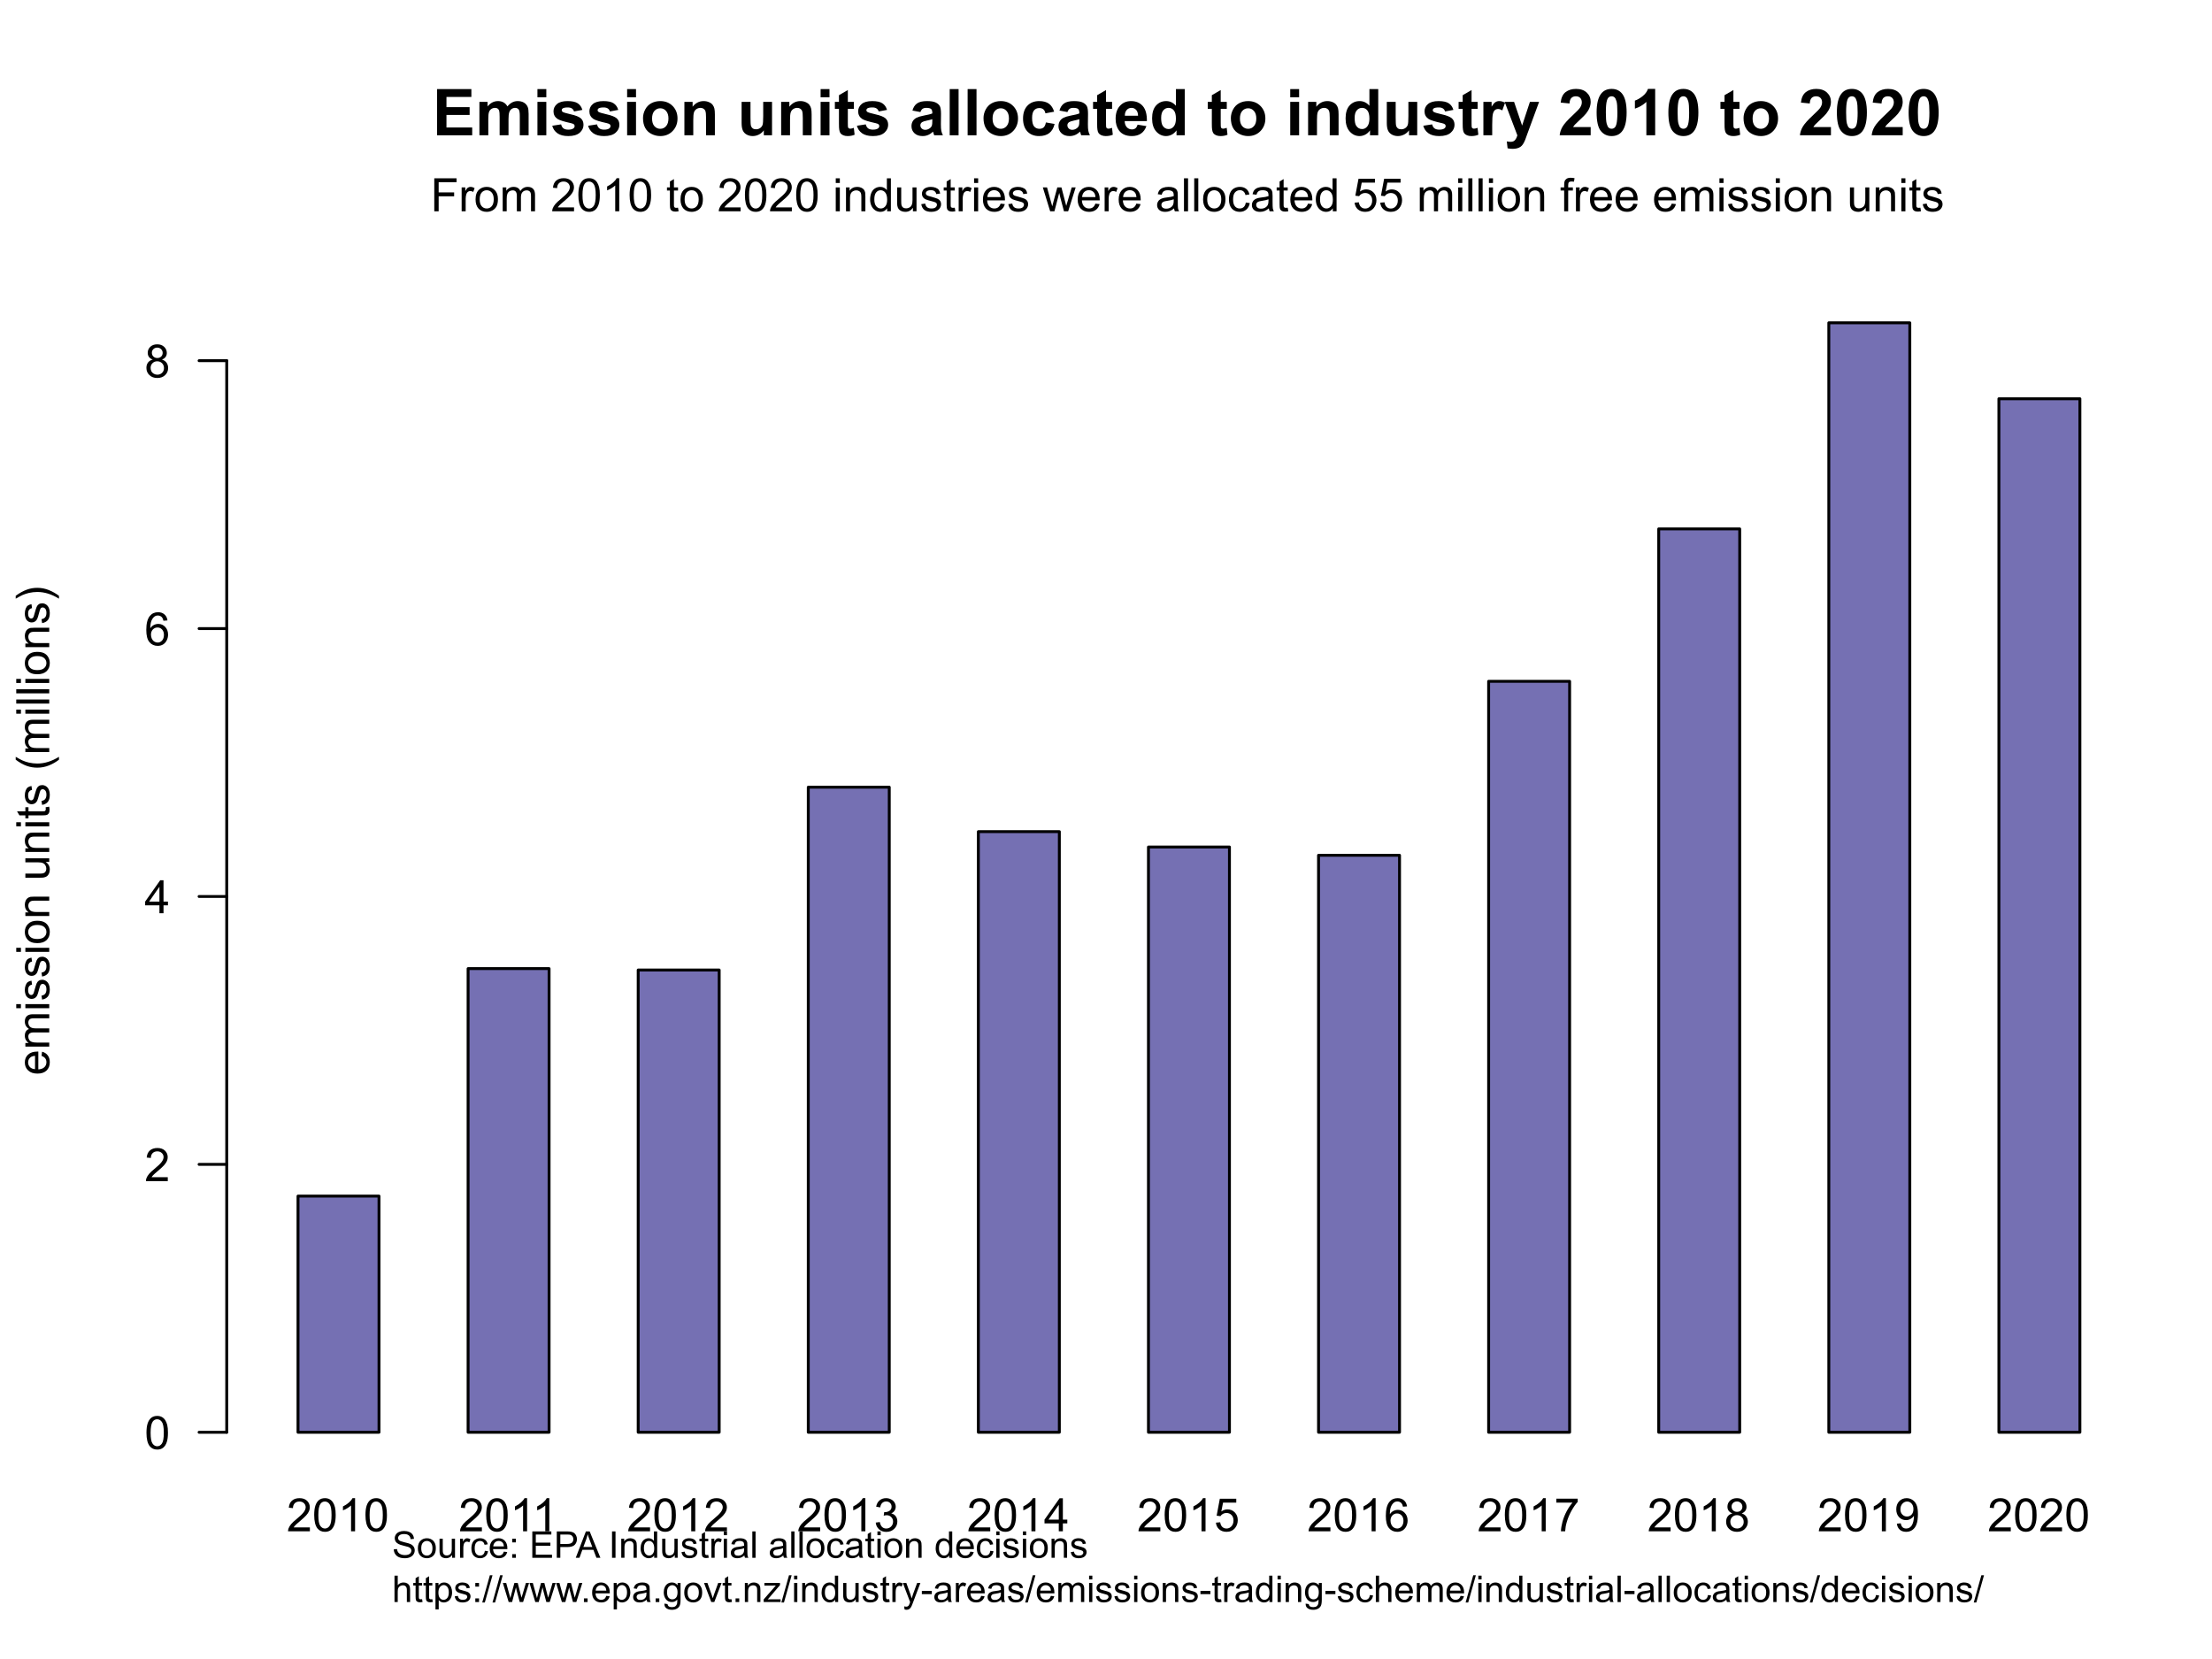 <?xml version="1.0" encoding="UTF-8"?>
<svg xmlns="http://www.w3.org/2000/svg" xmlns:xlink="http://www.w3.org/1999/xlink" width="576pt" height="432pt" viewBox="0 0 576 432" version="1.1">
<defs>
<g>
<symbol overflow="visible" id="glyph0-0">
<path style="stroke:none;" d="M 1.5 0 L 1.5 -7.5 L 7.5 -7.5 L 7.5 0 Z M 1.688 -0.188 L 7.312 -0.188 L 7.312 -7.312 L 1.688 -7.312 Z M 1.688 -0.188 "/>
</symbol>
<symbol overflow="visible" id="glyph0-1">
<path style="stroke:none;" d="M 6.047 -1.016 L 6.047 0 L 0.359 0 C 0.359 -0.25 0.398 -0.492 0.484 -0.734 C 0.629 -1.117 0.859 -1.5 1.172 -1.875 C 1.492 -2.25 1.957 -2.68 2.562 -3.172 C 3.5 -3.941 4.129 -4.551 4.453 -5 C 4.785 -5.445 4.953 -5.867 4.953 -6.266 C 4.953 -6.68 4.801 -7.031 4.5 -7.312 C 4.195 -7.602 3.805 -7.75 3.328 -7.75 C 2.816 -7.75 2.41 -7.598 2.109 -7.297 C 1.805 -6.992 1.648 -6.57 1.641 -6.031 L 0.562 -6.141 C 0.633 -6.953 0.91 -7.566 1.391 -7.984 C 1.879 -8.41 2.535 -8.625 3.359 -8.625 C 4.18 -8.625 4.832 -8.395 5.312 -7.938 C 5.789 -7.477 6.031 -6.91 6.031 -6.234 C 6.031 -5.891 5.957 -5.551 5.812 -5.219 C 5.676 -4.895 5.441 -4.547 5.109 -4.172 C 4.785 -3.805 4.25 -3.305 3.5 -2.672 C 2.863 -2.141 2.453 -1.773 2.266 -1.578 C 2.086 -1.391 1.941 -1.203 1.828 -1.016 Z M 6.047 -1.016 "/>
</symbol>
<symbol overflow="visible" id="glyph0-2">
<path style="stroke:none;" d="M 0.5 -4.234 C 0.5 -5.254 0.602 -6.07 0.812 -6.688 C 1.02 -7.312 1.328 -7.789 1.734 -8.125 C 2.148 -8.457 2.672 -8.625 3.297 -8.625 C 3.754 -8.625 4.156 -8.531 4.5 -8.344 C 4.852 -8.156 5.145 -7.883 5.375 -7.531 C 5.602 -7.188 5.781 -6.766 5.906 -6.266 C 6.031 -5.766 6.094 -5.086 6.094 -4.234 C 6.094 -3.223 5.988 -2.41 5.781 -1.797 C 5.582 -1.18 5.273 -0.703 4.859 -0.359 C 4.453 -0.023 3.93 0.141 3.297 0.141 C 2.473 0.141 1.82 -0.156 1.344 -0.75 C 0.781 -1.457 0.5 -2.617 0.5 -4.234 Z M 1.578 -4.234 C 1.578 -2.828 1.742 -1.891 2.078 -1.422 C 2.41 -0.953 2.816 -0.719 3.297 -0.719 C 3.785 -0.719 4.191 -0.953 4.516 -1.422 C 4.848 -1.891 5.016 -2.828 5.016 -4.234 C 5.016 -5.648 4.848 -6.586 4.516 -7.047 C 4.191 -7.516 3.781 -7.75 3.281 -7.75 C 2.801 -7.75 2.414 -7.547 2.125 -7.141 C 1.758 -6.617 1.578 -5.648 1.578 -4.234 Z M 1.578 -4.234 "/>
</symbol>
<symbol overflow="visible" id="glyph0-3">
<path style="stroke:none;" d="M 4.469 0 L 3.422 0 L 3.422 -6.719 C 3.16 -6.477 2.82 -6.234 2.406 -5.984 C 2 -5.742 1.633 -5.566 1.312 -5.453 L 1.312 -6.469 C 1.895 -6.75 2.406 -7.082 2.844 -7.469 C 3.289 -7.863 3.609 -8.25 3.797 -8.625 L 4.469 -8.625 Z M 4.469 0 "/>
</symbol>
<symbol overflow="visible" id="glyph0-4">
<path style="stroke:none;" d="M 0.5 -2.266 L 1.562 -2.406 C 1.676 -1.812 1.879 -1.379 2.172 -1.109 C 2.461 -0.848 2.816 -0.719 3.234 -0.719 C 3.734 -0.719 4.156 -0.891 4.5 -1.234 C 4.844 -1.578 5.016 -2.004 5.016 -2.516 C 5.016 -2.992 4.852 -3.391 4.531 -3.703 C 4.219 -4.023 3.816 -4.188 3.328 -4.188 C 3.129 -4.188 2.879 -4.145 2.578 -4.062 L 2.703 -5 C 2.773 -4.988 2.832 -4.984 2.875 -4.984 C 3.32 -4.984 3.723 -5.098 4.078 -5.328 C 4.441 -5.566 4.625 -5.93 4.625 -6.422 C 4.625 -6.805 4.492 -7.125 4.234 -7.375 C 3.973 -7.633 3.633 -7.766 3.219 -7.766 C 2.812 -7.766 2.469 -7.633 2.188 -7.375 C 1.914 -7.113 1.742 -6.727 1.672 -6.219 L 0.609 -6.406 C 0.734 -7.102 1.023 -7.645 1.484 -8.031 C 1.941 -8.426 2.508 -8.625 3.188 -8.625 C 3.656 -8.625 4.086 -8.52 4.484 -8.312 C 4.879 -8.113 5.18 -7.844 5.391 -7.5 C 5.598 -7.156 5.703 -6.785 5.703 -6.391 C 5.703 -6.023 5.602 -5.688 5.406 -5.375 C 5.207 -5.07 4.914 -4.832 4.531 -4.656 C 5.031 -4.539 5.422 -4.297 5.703 -3.922 C 5.984 -3.555 6.125 -3.094 6.125 -2.531 C 6.125 -1.781 5.848 -1.145 5.297 -0.625 C 4.754 -0.102 4.066 0.156 3.234 0.156 C 2.484 0.156 1.859 -0.066 1.359 -0.516 C 0.859 -0.973 0.57 -1.555 0.5 -2.266 Z M 0.5 -2.266 "/>
</symbol>
<symbol overflow="visible" id="glyph0-5">
<path style="stroke:none;" d="M 3.875 0 L 3.875 -2.062 L 0.156 -2.062 L 0.156 -3.031 L 4.078 -8.594 L 4.938 -8.594 L 4.938 -3.031 L 6.094 -3.031 L 6.094 -2.062 L 4.938 -2.062 L 4.938 0 Z M 3.875 -3.031 L 3.875 -6.891 L 1.188 -3.031 Z M 3.875 -3.031 "/>
</symbol>
<symbol overflow="visible" id="glyph0-6">
<path style="stroke:none;" d="M 0.5 -2.25 L 1.609 -2.344 C 1.691 -1.801 1.879 -1.395 2.172 -1.125 C 2.473 -0.852 2.836 -0.719 3.266 -0.719 C 3.766 -0.719 4.191 -0.91 4.547 -1.297 C 4.898 -1.68 5.078 -2.188 5.078 -2.812 C 5.078 -3.414 4.906 -3.891 4.562 -4.234 C 4.227 -4.586 3.785 -4.766 3.234 -4.766 C 2.898 -4.766 2.594 -4.688 2.312 -4.531 C 2.039 -4.375 1.828 -4.176 1.672 -3.938 L 0.688 -4.062 L 1.516 -8.469 L 5.797 -8.469 L 5.797 -7.469 L 2.359 -7.469 L 1.906 -5.156 C 2.414 -5.52 2.953 -5.703 3.516 -5.703 C 4.266 -5.703 4.895 -5.441 5.406 -4.922 C 5.926 -4.398 6.188 -3.727 6.188 -2.906 C 6.188 -2.133 5.961 -1.461 5.516 -0.891 C 4.961 -0.203 4.211 0.141 3.266 0.141 C 2.484 0.141 1.844 -0.078 1.344 -0.516 C 0.852 -0.953 0.57 -1.531 0.5 -2.25 Z M 0.5 -2.25 "/>
</symbol>
<symbol overflow="visible" id="glyph0-7">
<path style="stroke:none;" d="M 5.969 -6.484 L 4.922 -6.406 C 4.828 -6.82 4.695 -7.125 4.531 -7.312 C 4.238 -7.613 3.883 -7.766 3.469 -7.766 C 3.133 -7.766 2.836 -7.672 2.578 -7.484 C 2.254 -7.234 1.992 -6.875 1.797 -6.406 C 1.609 -5.945 1.508 -5.289 1.5 -4.438 C 1.75 -4.82 2.055 -5.109 2.422 -5.297 C 2.797 -5.484 3.188 -5.578 3.594 -5.578 C 4.289 -5.578 4.883 -5.316 5.375 -4.797 C 5.875 -4.273 6.125 -3.609 6.125 -2.797 C 6.125 -2.254 6.004 -1.75 5.766 -1.281 C 5.535 -0.82 5.219 -0.469 4.812 -0.219 C 4.406 0.02 3.945 0.141 3.438 0.141 C 2.551 0.141 1.832 -0.18 1.281 -0.828 C 0.727 -1.473 0.453 -2.535 0.453 -4.016 C 0.453 -5.68 0.758 -6.891 1.375 -7.641 C 1.906 -8.297 2.625 -8.625 3.531 -8.625 C 4.207 -8.625 4.758 -8.43 5.188 -8.047 C 5.625 -7.672 5.883 -7.148 5.969 -6.484 Z M 1.672 -2.781 C 1.672 -2.414 1.742 -2.066 1.891 -1.734 C 2.047 -1.41 2.258 -1.16 2.531 -0.984 C 2.812 -0.805 3.109 -0.719 3.422 -0.719 C 3.859 -0.719 4.238 -0.895 4.562 -1.25 C 4.883 -1.613 5.047 -2.102 5.047 -2.719 C 5.047 -3.312 4.883 -3.781 4.562 -4.125 C 4.25 -4.469 3.852 -4.641 3.375 -4.641 C 2.895 -4.641 2.488 -4.469 2.156 -4.125 C 1.832 -3.781 1.672 -3.332 1.672 -2.781 Z M 1.672 -2.781 "/>
</symbol>
<symbol overflow="visible" id="glyph0-8">
<path style="stroke:none;" d="M 0.562 -7.469 L 0.562 -8.484 L 6.125 -8.484 L 6.125 -7.656 C 5.582 -7.07 5.039 -6.297 4.5 -5.328 C 3.969 -4.367 3.555 -3.379 3.266 -2.359 C 3.047 -1.641 2.91 -0.852 2.859 0 L 1.766 0 C 1.773 -0.676 1.906 -1.492 2.156 -2.453 C 2.414 -3.41 2.781 -4.332 3.25 -5.219 C 3.727 -6.102 4.238 -6.852 4.781 -7.469 Z M 0.562 -7.469 "/>
</symbol>
<symbol overflow="visible" id="glyph0-9">
<path style="stroke:none;" d="M 2.125 -4.656 C 1.688 -4.82 1.359 -5.051 1.141 -5.344 C 0.93 -5.645 0.828 -6 0.828 -6.406 C 0.828 -7.031 1.051 -7.555 1.5 -7.984 C 1.957 -8.41 2.555 -8.625 3.297 -8.625 C 4.047 -8.625 4.648 -8.406 5.109 -7.969 C 5.566 -7.531 5.797 -7 5.797 -6.375 C 5.797 -5.977 5.691 -5.633 5.484 -5.344 C 5.273 -5.051 4.957 -4.82 4.531 -4.656 C 5.062 -4.488 5.461 -4.211 5.734 -3.828 C 6.004 -3.441 6.141 -2.984 6.141 -2.453 C 6.141 -1.723 5.879 -1.109 5.359 -0.609 C 4.848 -0.109 4.164 0.141 3.312 0.141 C 2.469 0.141 1.785 -0.109 1.266 -0.609 C 0.742 -1.109 0.484 -1.734 0.484 -2.484 C 0.484 -3.047 0.625 -3.516 0.906 -3.891 C 1.195 -4.266 1.602 -4.52 2.125 -4.656 Z M 1.906 -6.453 C 1.906 -6.047 2.035 -5.711 2.297 -5.453 C 2.566 -5.191 2.91 -5.062 3.328 -5.062 C 3.734 -5.062 4.066 -5.188 4.328 -5.438 C 4.586 -5.695 4.719 -6.016 4.719 -6.391 C 4.719 -6.773 4.582 -7.098 4.312 -7.359 C 4.039 -7.629 3.707 -7.766 3.312 -7.766 C 2.906 -7.766 2.566 -7.633 2.297 -7.375 C 2.035 -7.113 1.906 -6.805 1.906 -6.453 Z M 1.578 -2.484 C 1.578 -2.18 1.645 -1.891 1.781 -1.609 C 1.926 -1.328 2.141 -1.109 2.422 -0.953 C 2.703 -0.797 3.004 -0.719 3.328 -0.719 C 3.828 -0.719 4.238 -0.879 4.562 -1.203 C 4.895 -1.523 5.062 -1.938 5.062 -2.438 C 5.062 -2.945 4.895 -3.367 4.562 -3.703 C 4.227 -4.035 3.805 -4.203 3.297 -4.203 C 2.797 -4.203 2.383 -4.035 2.062 -3.703 C 1.738 -3.379 1.578 -2.973 1.578 -2.484 Z M 1.578 -2.484 "/>
</symbol>
<symbol overflow="visible" id="glyph0-10">
<path style="stroke:none;" d="M 0.656 -1.984 L 1.672 -2.078 C 1.754 -1.598 1.914 -1.25 2.156 -1.031 C 2.406 -0.82 2.719 -0.719 3.094 -0.719 C 3.414 -0.719 3.695 -0.789 3.938 -0.938 C 4.188 -1.094 4.391 -1.289 4.547 -1.531 C 4.703 -1.781 4.832 -2.113 4.938 -2.531 C 5.039 -2.957 5.094 -3.391 5.094 -3.828 C 5.094 -3.879 5.094 -3.953 5.094 -4.047 C 4.883 -3.711 4.598 -3.438 4.234 -3.219 C 3.867 -3.008 3.473 -2.906 3.047 -2.906 C 2.328 -2.906 1.723 -3.16 1.234 -3.672 C 0.742 -4.191 0.5 -4.875 0.5 -5.719 C 0.5 -6.594 0.754 -7.297 1.266 -7.828 C 1.785 -8.359 2.43 -8.625 3.203 -8.625 C 3.754 -8.625 4.258 -8.473 4.719 -8.172 C 5.188 -7.867 5.539 -7.438 5.781 -6.875 C 6.02 -6.32 6.141 -5.52 6.141 -4.469 C 6.141 -3.375 6.02 -2.5 5.781 -1.844 C 5.551 -1.195 5.195 -0.703 4.719 -0.359 C 4.25 -0.023 3.703 0.141 3.078 0.141 C 2.398 0.141 1.848 -0.039 1.422 -0.406 C 0.992 -0.781 0.738 -1.305 0.656 -1.984 Z M 4.969 -5.781 C 4.969 -6.383 4.805 -6.863 4.484 -7.219 C 4.172 -7.57 3.785 -7.75 3.328 -7.75 C 2.859 -7.75 2.445 -7.555 2.094 -7.172 C 1.75 -6.797 1.578 -6.301 1.578 -5.688 C 1.578 -5.145 1.742 -4.703 2.078 -4.359 C 2.41 -4.016 2.816 -3.844 3.297 -3.844 C 3.785 -3.844 4.188 -4.016 4.5 -4.359 C 4.812 -4.703 4.969 -5.176 4.969 -5.781 Z M 4.969 -5.781 "/>
</symbol>
<symbol overflow="visible" id="glyph0-11">
<path style="stroke:none;" d="M 0.984 0 L 0.984 -8.594 L 6.781 -8.594 L 6.781 -7.578 L 2.125 -7.578 L 2.125 -4.922 L 6.156 -4.922 L 6.156 -3.906 L 2.125 -3.906 L 2.125 0 Z M 0.984 0 "/>
</symbol>
<symbol overflow="visible" id="glyph0-12">
<path style="stroke:none;" d="M 0.781 0 L 0.781 -6.219 L 1.734 -6.219 L 1.734 -5.281 C 1.973 -5.719 2.191 -6.004 2.391 -6.141 C 2.598 -6.285 2.828 -6.359 3.078 -6.359 C 3.43 -6.359 3.789 -6.25 4.156 -6.031 L 3.797 -5.047 C 3.535 -5.203 3.281 -5.281 3.031 -5.281 C 2.789 -5.281 2.578 -5.207 2.391 -5.062 C 2.211 -4.926 2.086 -4.734 2.016 -4.484 C 1.891 -4.109 1.828 -3.703 1.828 -3.266 L 1.828 0 Z M 0.781 0 "/>
</symbol>
<symbol overflow="visible" id="glyph0-13">
<path style="stroke:none;" d="M 0.406 -3.109 C 0.406 -4.266 0.723 -5.117 1.359 -5.672 C 1.891 -6.129 2.539 -6.359 3.312 -6.359 C 4.164 -6.359 4.863 -6.078 5.406 -5.516 C 5.957 -4.961 6.234 -4.191 6.234 -3.203 C 6.234 -2.398 6.113 -1.77 5.875 -1.312 C 5.633 -0.852 5.281 -0.492 4.812 -0.234 C 4.352 0.016 3.852 0.141 3.312 0.141 C 2.445 0.141 1.742 -0.133 1.203 -0.688 C 0.672 -1.25 0.406 -2.055 0.406 -3.109 Z M 1.484 -3.109 C 1.484 -2.316 1.656 -1.723 2 -1.328 C 2.352 -0.93 2.789 -0.734 3.312 -0.734 C 3.844 -0.734 4.281 -0.93 4.625 -1.328 C 4.969 -1.723 5.141 -2.328 5.141 -3.141 C 5.141 -3.91 4.961 -4.492 4.609 -4.891 C 4.266 -5.285 3.832 -5.484 3.312 -5.484 C 2.789 -5.484 2.352 -5.285 2 -4.891 C 1.656 -4.504 1.484 -3.91 1.484 -3.109 Z M 1.484 -3.109 "/>
</symbol>
<symbol overflow="visible" id="glyph0-14">
<path style="stroke:none;" d="M 0.797 0 L 0.797 -6.219 L 1.734 -6.219 L 1.734 -5.344 C 1.93 -5.656 2.191 -5.898 2.516 -6.078 C 2.836 -6.266 3.207 -6.359 3.625 -6.359 C 4.082 -6.359 4.457 -6.266 4.75 -6.078 C 5.051 -5.891 5.258 -5.625 5.375 -5.281 C 5.875 -6 6.516 -6.359 7.297 -6.359 C 7.922 -6.359 8.395 -6.188 8.719 -5.844 C 9.051 -5.508 9.219 -4.984 9.219 -4.266 L 9.219 0 L 8.172 0 L 8.172 -3.922 C 8.172 -4.336 8.133 -4.641 8.062 -4.828 C 8 -5.016 7.879 -5.164 7.703 -5.281 C 7.523 -5.395 7.312 -5.453 7.062 -5.453 C 6.625 -5.453 6.258 -5.305 5.969 -5.016 C 5.688 -4.723 5.547 -4.254 5.547 -3.609 L 5.547 0 L 4.484 0 L 4.484 -4.047 C 4.484 -4.516 4.395 -4.863 4.219 -5.094 C 4.051 -5.332 3.773 -5.453 3.391 -5.453 C 3.086 -5.453 2.812 -5.375 2.562 -5.219 C 2.312 -5.062 2.129 -4.832 2.016 -4.531 C 1.898 -4.227 1.844 -3.797 1.844 -3.234 L 1.844 0 Z M 0.797 0 "/>
</symbol>
<symbol overflow="visible" id="glyph0-15">
<path style="stroke:none;" d=""/>
</symbol>
<symbol overflow="visible" id="glyph0-16">
<path style="stroke:none;" d="M 3.094 -0.938 L 3.25 -0.016 C 2.945 0.047 2.68 0.078 2.453 0.078 C 2.066 0.078 1.77 0.02 1.562 -0.094 C 1.352 -0.219 1.203 -0.379 1.109 -0.578 C 1.023 -0.773 0.984 -1.191 0.984 -1.828 L 0.984 -5.406 L 0.219 -5.406 L 0.219 -6.219 L 0.984 -6.219 L 0.984 -7.766 L 2.031 -8.391 L 2.031 -6.219 L 3.094 -6.219 L 3.094 -5.406 L 2.031 -5.406 L 2.031 -1.766 C 2.031 -1.461 2.047 -1.27 2.078 -1.188 C 2.117 -1.102 2.18 -1.035 2.266 -0.984 C 2.348 -0.93 2.469 -0.906 2.625 -0.906 C 2.75 -0.906 2.906 -0.914 3.094 -0.938 Z M 3.094 -0.938 "/>
</symbol>
<symbol overflow="visible" id="glyph0-17">
<path style="stroke:none;" d="M 0.797 -7.375 L 0.797 -8.594 L 1.859 -8.594 L 1.859 -7.375 Z M 0.797 0 L 0.797 -6.219 L 1.859 -6.219 L 1.859 0 Z M 0.797 0 "/>
</symbol>
<symbol overflow="visible" id="glyph0-18">
<path style="stroke:none;" d="M 0.797 0 L 0.797 -6.219 L 1.734 -6.219 L 1.734 -5.344 C 2.191 -6.02 2.852 -6.359 3.719 -6.359 C 4.094 -6.359 4.438 -6.289 4.75 -6.156 C 5.07 -6.02 5.312 -5.844 5.469 -5.625 C 5.625 -5.406 5.734 -5.148 5.797 -4.859 C 5.828 -4.66 5.844 -4.316 5.844 -3.828 L 5.844 0 L 4.797 0 L 4.797 -3.781 C 4.797 -4.219 4.754 -4.539 4.672 -4.75 C 4.586 -4.957 4.441 -5.125 4.234 -5.25 C 4.023 -5.383 3.781 -5.453 3.5 -5.453 C 3.051 -5.453 2.66 -5.305 2.328 -5.016 C 2.004 -4.734 1.844 -4.195 1.844 -3.406 L 1.844 0 Z M 0.797 0 "/>
</symbol>
<symbol overflow="visible" id="glyph0-19">
<path style="stroke:none;" d="M 4.828 0 L 4.828 -0.781 C 4.43 -0.164 3.852 0.141 3.094 0.141 C 2.594 0.141 2.133 0.004 1.719 -0.266 C 1.301 -0.547 0.977 -0.93 0.75 -1.422 C 0.52 -1.91 0.406 -2.473 0.406 -3.109 C 0.406 -3.723 0.508 -4.285 0.719 -4.797 C 0.926 -5.305 1.238 -5.691 1.656 -5.953 C 2.07 -6.223 2.535 -6.359 3.047 -6.359 C 3.422 -6.359 3.754 -6.281 4.047 -6.125 C 4.336 -5.969 4.578 -5.766 4.766 -5.516 L 4.766 -8.594 L 5.812 -8.594 L 5.812 0 Z M 1.5 -3.109 C 1.5 -2.305 1.664 -1.707 2 -1.312 C 2.332 -0.926 2.727 -0.734 3.188 -0.734 C 3.645 -0.734 4.035 -0.922 4.359 -1.297 C 4.68 -1.672 4.844 -2.242 4.844 -3.016 C 4.844 -3.867 4.676 -4.492 4.344 -4.891 C 4.02 -5.285 3.617 -5.484 3.141 -5.484 C 2.672 -5.484 2.281 -5.289 1.969 -4.906 C 1.656 -4.531 1.5 -3.93 1.5 -3.109 Z M 1.5 -3.109 "/>
</symbol>
<symbol overflow="visible" id="glyph0-20">
<path style="stroke:none;" d="M 4.875 0 L 4.875 -0.922 C 4.383 -0.211 3.723 0.141 2.891 0.141 C 2.523 0.141 2.18 0.07 1.859 -0.062 C 1.547 -0.207 1.312 -0.383 1.156 -0.594 C 1 -0.812 0.891 -1.078 0.828 -1.391 C 0.785 -1.586 0.766 -1.914 0.766 -2.375 L 0.766 -6.219 L 1.828 -6.219 L 1.828 -2.766 C 1.828 -2.223 1.848 -1.852 1.891 -1.656 C 1.953 -1.383 2.086 -1.164 2.297 -1 C 2.516 -0.844 2.785 -0.766 3.109 -0.766 C 3.422 -0.766 3.711 -0.844 3.984 -1 C 4.266 -1.164 4.461 -1.391 4.578 -1.672 C 4.703 -1.953 4.766 -2.359 4.766 -2.891 L 4.766 -6.219 L 5.812 -6.219 L 5.812 0 Z M 4.875 0 "/>
</symbol>
<symbol overflow="visible" id="glyph0-21">
<path style="stroke:none;" d="M 0.375 -1.859 L 1.406 -2.016 C 1.469 -1.598 1.629 -1.281 1.891 -1.062 C 2.16 -0.844 2.539 -0.734 3.031 -0.734 C 3.508 -0.734 3.863 -0.828 4.094 -1.016 C 4.332 -1.211 4.453 -1.445 4.453 -1.719 C 4.453 -1.957 4.348 -2.145 4.141 -2.281 C 3.992 -2.375 3.633 -2.492 3.062 -2.641 C 2.289 -2.836 1.754 -3.004 1.453 -3.141 C 1.16 -3.285 0.938 -3.484 0.781 -3.734 C 0.625 -3.984 0.547 -4.266 0.547 -4.578 C 0.547 -4.848 0.609 -5.102 0.734 -5.344 C 0.859 -5.582 1.031 -5.781 1.25 -5.938 C 1.414 -6.051 1.641 -6.148 1.922 -6.234 C 2.203 -6.316 2.508 -6.359 2.844 -6.359 C 3.32 -6.359 3.742 -6.285 4.109 -6.141 C 4.484 -6.004 4.758 -5.816 4.938 -5.578 C 5.113 -5.336 5.234 -5.02 5.297 -4.625 L 4.266 -4.484 C 4.223 -4.797 4.086 -5.039 3.859 -5.219 C 3.641 -5.406 3.32 -5.5 2.906 -5.5 C 2.426 -5.5 2.082 -5.414 1.875 -5.25 C 1.664 -5.094 1.562 -4.906 1.562 -4.688 C 1.562 -4.551 1.602 -4.43 1.688 -4.328 C 1.781 -4.211 1.914 -4.117 2.094 -4.047 C 2.195 -4.004 2.508 -3.914 3.031 -3.781 C 3.781 -3.57 4.301 -3.406 4.594 -3.281 C 4.883 -3.156 5.113 -2.973 5.281 -2.734 C 5.445 -2.492 5.531 -2.191 5.531 -1.828 C 5.531 -1.473 5.426 -1.141 5.219 -0.828 C 5.02 -0.523 4.727 -0.285 4.344 -0.109 C 3.957 0.055 3.52 0.141 3.031 0.141 C 2.219 0.141 1.598 -0.023 1.172 -0.359 C 0.754 -0.703 0.488 -1.203 0.375 -1.859 Z M 0.375 -1.859 "/>
</symbol>
<symbol overflow="visible" id="glyph0-22">
<path style="stroke:none;" d="M 5.047 -2 L 6.141 -1.875 C 5.973 -1.238 5.656 -0.742 5.188 -0.391 C 4.719 -0.035 4.125 0.141 3.406 0.141 C 2.5 0.141 1.773 -0.141 1.234 -0.703 C 0.703 -1.266 0.438 -2.051 0.438 -3.062 C 0.438 -4.102 0.707 -4.91 1.25 -5.484 C 1.789 -6.066 2.488 -6.359 3.344 -6.359 C 4.176 -6.359 4.852 -6.078 5.375 -5.516 C 5.906 -4.953 6.172 -4.156 6.172 -3.125 C 6.172 -3.062 6.172 -2.969 6.172 -2.844 L 1.531 -2.844 C 1.57 -2.156 1.766 -1.629 2.109 -1.266 C 2.453 -0.91 2.883 -0.734 3.406 -0.734 C 3.789 -0.734 4.117 -0.832 4.391 -1.031 C 4.672 -1.238 4.891 -1.562 5.047 -2 Z M 1.594 -3.703 L 5.062 -3.703 C 5.02 -4.234 4.891 -4.629 4.672 -4.891 C 4.328 -5.297 3.891 -5.5 3.359 -5.5 C 2.867 -5.5 2.457 -5.336 2.125 -5.016 C 1.801 -4.691 1.625 -4.254 1.594 -3.703 Z M 1.594 -3.703 "/>
</symbol>
<symbol overflow="visible" id="glyph0-23">
<path style="stroke:none;" d="M 1.938 0 L 0.031 -6.219 L 1.125 -6.219 L 2.109 -2.625 L 2.484 -1.297 C 2.504 -1.359 2.613 -1.785 2.812 -2.578 L 3.797 -6.219 L 4.875 -6.219 L 5.812 -2.609 L 6.125 -1.422 L 6.484 -2.625 L 7.547 -6.219 L 8.578 -6.219 L 6.625 0 L 5.531 0 L 4.547 -3.734 L 4.297 -4.781 L 3.047 0 Z M 1.938 0 "/>
</symbol>
<symbol overflow="visible" id="glyph0-24">
<path style="stroke:none;" d="M 4.859 -0.766 C 4.461 -0.43 4.082 -0.195 3.719 -0.062 C 3.363 0.07 2.977 0.141 2.562 0.141 C 1.875 0.141 1.348 -0.023 0.984 -0.359 C 0.617 -0.691 0.438 -1.117 0.438 -1.641 C 0.438 -1.941 0.504 -2.219 0.641 -2.469 C 0.773 -2.727 0.957 -2.93 1.188 -3.078 C 1.414 -3.234 1.672 -3.348 1.953 -3.422 C 2.148 -3.484 2.461 -3.539 2.891 -3.594 C 3.734 -3.688 4.359 -3.805 4.766 -3.953 C 4.766 -4.098 4.766 -4.188 4.766 -4.219 C 4.766 -4.656 4.664 -4.961 4.469 -5.141 C 4.195 -5.367 3.797 -5.484 3.266 -5.484 C 2.773 -5.484 2.41 -5.395 2.172 -5.219 C 1.93 -5.051 1.754 -4.75 1.641 -4.312 L 0.609 -4.453 C 0.703 -4.891 0.859 -5.242 1.078 -5.516 C 1.297 -5.785 1.609 -5.992 2.016 -6.141 C 2.422 -6.285 2.891 -6.359 3.422 -6.359 C 3.953 -6.359 4.383 -6.297 4.719 -6.172 C 5.051 -6.047 5.297 -5.891 5.453 -5.703 C 5.609 -5.516 5.719 -5.273 5.781 -4.984 C 5.812 -4.805 5.828 -4.484 5.828 -4.016 L 5.828 -2.609 C 5.828 -1.629 5.848 -1.008 5.891 -0.75 C 5.941 -0.488 6.035 -0.238 6.172 0 L 5.062 0 C 4.957 -0.219 4.891 -0.473 4.859 -0.766 Z M 4.766 -3.125 C 4.379 -2.969 3.805 -2.832 3.047 -2.719 C 2.609 -2.656 2.301 -2.582 2.125 -2.5 C 1.945 -2.426 1.805 -2.316 1.703 -2.172 C 1.609 -2.023 1.562 -1.859 1.562 -1.672 C 1.562 -1.391 1.664 -1.156 1.875 -0.969 C 2.094 -0.781 2.406 -0.688 2.812 -0.688 C 3.219 -0.688 3.578 -0.773 3.891 -0.953 C 4.211 -1.129 4.445 -1.375 4.594 -1.688 C 4.707 -1.926 4.766 -2.273 4.766 -2.734 Z M 4.766 -3.125 "/>
</symbol>
<symbol overflow="visible" id="glyph0-25">
<path style="stroke:none;" d="M 0.766 0 L 0.766 -8.594 L 1.828 -8.594 L 1.828 0 Z M 0.766 0 "/>
</symbol>
<symbol overflow="visible" id="glyph0-26">
<path style="stroke:none;" d="M 4.859 -2.281 L 5.891 -2.141 C 5.773 -1.43 5.484 -0.875 5.016 -0.469 C 4.547 -0.062 3.973 0.141 3.297 0.141 C 2.441 0.141 1.754 -0.133 1.234 -0.688 C 0.723 -1.25 0.469 -2.051 0.469 -3.094 C 0.469 -3.758 0.578 -4.344 0.797 -4.844 C 1.023 -5.352 1.363 -5.734 1.812 -5.984 C 2.27 -6.234 2.77 -6.359 3.312 -6.359 C 3.977 -6.359 4.523 -6.188 4.953 -5.844 C 5.391 -5.508 5.672 -5.023 5.797 -4.391 L 4.766 -4.234 C 4.672 -4.648 4.5 -4.961 4.25 -5.172 C 4 -5.391 3.695 -5.5 3.344 -5.5 C 2.812 -5.5 2.379 -5.305 2.047 -4.922 C 1.711 -4.547 1.547 -3.945 1.547 -3.125 C 1.547 -2.281 1.707 -1.672 2.031 -1.297 C 2.352 -0.922 2.77 -0.734 3.281 -0.734 C 3.695 -0.734 4.039 -0.859 4.312 -1.109 C 4.594 -1.359 4.773 -1.75 4.859 -2.281 Z M 4.859 -2.281 "/>
</symbol>
<symbol overflow="visible" id="glyph0-27">
<path style="stroke:none;" d="M 1.047 0 L 1.047 -5.406 L 0.109 -5.406 L 0.109 -6.219 L 1.047 -6.219 L 1.047 -6.891 C 1.047 -7.305 1.082 -7.613 1.156 -7.812 C 1.258 -8.094 1.438 -8.316 1.688 -8.484 C 1.945 -8.648 2.305 -8.734 2.766 -8.734 C 3.066 -8.734 3.395 -8.695 3.75 -8.625 L 3.594 -7.719 C 3.375 -7.75 3.164 -7.766 2.969 -7.766 C 2.645 -7.766 2.414 -7.695 2.281 -7.562 C 2.156 -7.426 2.094 -7.172 2.094 -6.797 L 2.094 -6.219 L 3.312 -6.219 L 3.312 -5.406 L 2.094 -5.406 L 2.094 0 Z M 1.047 0 "/>
</symbol>
<symbol overflow="visible" id="glyph1-0">
<path style="stroke:none;" d="M 2.094 0 L 2.094 -10.5 L 10.5 -10.5 L 10.5 0 Z M 2.359 -0.266 L 10.234 -0.266 L 10.234 -10.234 L 2.359 -10.234 Z M 2.359 -0.266 "/>
</symbol>
<symbol overflow="visible" id="glyph1-1">
<path style="stroke:none;" d="M 1.219 0 L 1.219 -12.031 L 10.141 -12.031 L 10.141 -9.984 L 3.656 -9.984 L 3.656 -7.328 L 9.688 -7.328 L 9.688 -5.297 L 3.656 -5.297 L 3.656 -2.031 L 10.359 -2.031 L 10.359 0 Z M 1.219 0 "/>
</symbol>
<symbol overflow="visible" id="glyph1-2">
<path style="stroke:none;" d="M 1.031 -8.703 L 3.156 -8.703 L 3.156 -7.516 C 3.914 -8.441 4.82 -8.906 5.875 -8.906 C 6.426 -8.906 6.906 -8.789 7.312 -8.562 C 7.727 -8.332 8.066 -7.984 8.328 -7.516 C 8.711 -7.984 9.125 -8.332 9.562 -8.562 C 10.008 -8.789 10.484 -8.906 10.984 -8.906 C 11.629 -8.906 12.172 -8.773 12.609 -8.516 C 13.055 -8.254 13.391 -7.875 13.609 -7.375 C 13.766 -7 13.844 -6.395 13.844 -5.562 L 13.844 0 L 11.547 0 L 11.547 -4.984 C 11.547 -5.848 11.461 -6.406 11.297 -6.656 C 11.086 -6.977 10.758 -7.141 10.312 -7.141 C 9.988 -7.141 9.688 -7.039 9.406 -6.844 C 9.125 -6.645 8.922 -6.352 8.797 -5.969 C 8.672 -5.594 8.609 -5 8.609 -4.188 L 8.609 0 L 6.297 0 L 6.297 -4.766 C 6.297 -5.617 6.254 -6.164 6.172 -6.406 C 6.086 -6.656 5.957 -6.836 5.781 -6.953 C 5.613 -7.078 5.383 -7.141 5.094 -7.141 C 4.738 -7.141 4.414 -7.039 4.125 -6.844 C 3.844 -6.656 3.641 -6.379 3.516 -6.016 C 3.398 -5.66 3.344 -5.066 3.344 -4.234 L 3.344 0 L 1.031 0 Z M 1.031 -8.703 "/>
</symbol>
<symbol overflow="visible" id="glyph1-3">
<path style="stroke:none;" d="M 1.203 -9.891 L 1.203 -12.031 L 3.516 -12.031 L 3.516 -9.891 Z M 1.203 0 L 1.203 -8.703 L 3.516 -8.703 L 3.516 0 Z M 1.203 0 "/>
</symbol>
<symbol overflow="visible" id="glyph1-4">
<path style="stroke:none;" d="M 0.391 -2.484 L 2.703 -2.844 C 2.805 -2.395 3.004 -2.051 3.297 -1.812 C 3.598 -1.582 4.02 -1.469 4.562 -1.469 C 5.164 -1.469 5.613 -1.578 5.906 -1.797 C 6.113 -1.953 6.219 -2.156 6.219 -2.406 C 6.219 -2.582 6.16 -2.727 6.047 -2.844 C 5.93 -2.957 5.676 -3.062 5.281 -3.156 C 3.426 -3.562 2.25 -3.93 1.75 -4.266 C 1.062 -4.742 0.719 -5.398 0.719 -6.234 C 0.719 -6.984 1.016 -7.613 1.609 -8.125 C 2.203 -8.645 3.125 -8.906 4.375 -8.906 C 5.57 -8.906 6.457 -8.711 7.031 -8.328 C 7.613 -7.941 8.016 -7.367 8.234 -6.609 L 6.062 -6.203 C 5.969 -6.535 5.789 -6.789 5.531 -6.969 C 5.27 -7.156 4.898 -7.25 4.422 -7.25 C 3.816 -7.25 3.379 -7.164 3.109 -7 C 2.941 -6.875 2.859 -6.719 2.859 -6.531 C 2.859 -6.363 2.93 -6.223 3.078 -6.109 C 3.285 -5.953 4.004 -5.734 5.234 -5.453 C 6.461 -5.18 7.32 -4.844 7.812 -4.438 C 8.289 -4.031 8.531 -3.457 8.531 -2.719 C 8.531 -1.926 8.195 -1.238 7.531 -0.656 C 6.863 -0.082 5.875 0.203 4.562 0.203 C 3.375 0.203 2.438 -0.035 1.75 -0.516 C 1.062 -1.004 0.609 -1.66 0.391 -2.484 Z M 0.391 -2.484 "/>
</symbol>
<symbol overflow="visible" id="glyph1-5">
<path style="stroke:none;" d="M 0.672 -4.484 C 0.672 -5.242 0.859 -5.984 1.234 -6.703 C 1.609 -7.422 2.141 -7.969 2.828 -8.344 C 3.523 -8.719 4.301 -8.906 5.156 -8.906 C 6.477 -8.906 7.555 -8.477 8.391 -7.625 C 9.234 -6.77 9.656 -5.688 9.656 -4.375 C 9.656 -3.062 9.227 -1.969 8.375 -1.094 C 7.531 -0.227 6.461 0.203 5.172 0.203 C 4.379 0.203 3.617 0.02 2.891 -0.344 C 2.16 -0.707 1.609 -1.238 1.234 -1.938 C 0.859 -2.633 0.672 -3.484 0.672 -4.484 Z M 3.031 -4.359 C 3.031 -3.492 3.234 -2.832 3.641 -2.375 C 4.055 -1.914 4.566 -1.688 5.172 -1.688 C 5.766 -1.688 6.266 -1.914 6.672 -2.375 C 7.086 -2.832 7.297 -3.5 7.297 -4.375 C 7.297 -5.227 7.086 -5.883 6.672 -6.344 C 6.266 -6.801 5.766 -7.031 5.172 -7.031 C 4.566 -7.031 4.055 -6.801 3.641 -6.344 C 3.234 -5.883 3.031 -5.223 3.031 -4.359 Z M 3.031 -4.359 "/>
</symbol>
<symbol overflow="visible" id="glyph1-6">
<path style="stroke:none;" d="M 9.125 0 L 6.828 0 L 6.828 -4.438 C 6.828 -5.383 6.773 -5.992 6.672 -6.266 C 6.578 -6.547 6.414 -6.758 6.188 -6.906 C 5.969 -7.062 5.703 -7.141 5.391 -7.141 C 4.992 -7.141 4.633 -7.031 4.312 -6.812 C 4 -6.594 3.785 -6.301 3.672 -5.938 C 3.555 -5.582 3.5 -4.914 3.5 -3.938 L 3.5 0 L 1.188 0 L 1.188 -8.703 L 3.328 -8.703 L 3.328 -7.438 C 4.086 -8.414 5.047 -8.906 6.203 -8.906 C 6.711 -8.906 7.176 -8.812 7.594 -8.625 C 8.008 -8.445 8.328 -8.211 8.547 -7.922 C 8.766 -7.641 8.914 -7.316 9 -6.953 C 9.082 -6.598 9.125 -6.082 9.125 -5.406 Z M 9.125 0 "/>
</symbol>
<symbol overflow="visible" id="glyph1-7">
<path style="stroke:none;" d=""/>
</symbol>
<symbol overflow="visible" id="glyph1-8">
<path style="stroke:none;" d="M 6.938 0 L 6.938 -1.297 C 6.625 -0.836 6.207 -0.473 5.688 -0.203 C 5.164 0.066 4.617 0.203 4.047 0.203 C 3.461 0.203 2.938 0.07 2.469 -0.188 C 2.008 -0.445 1.676 -0.805 1.469 -1.266 C 1.258 -1.734 1.156 -2.379 1.156 -3.203 L 1.156 -8.703 L 3.469 -8.703 L 3.469 -4.703 C 3.469 -3.484 3.508 -2.734 3.594 -2.453 C 3.676 -2.18 3.828 -1.961 4.047 -1.797 C 4.273 -1.641 4.562 -1.562 4.906 -1.562 C 5.301 -1.562 5.656 -1.664 5.969 -1.875 C 6.281 -2.094 6.492 -2.363 6.609 -2.688 C 6.723 -3.008 6.781 -3.789 6.781 -5.031 L 6.781 -8.703 L 9.078 -8.703 L 9.078 0 Z M 6.938 0 "/>
</symbol>
<symbol overflow="visible" id="glyph1-9">
<path style="stroke:none;" d="M 5.203 -8.703 L 5.203 -6.875 L 3.625 -6.875 L 3.625 -3.359 C 3.625 -2.648 3.641 -2.234 3.672 -2.109 C 3.703 -1.992 3.77 -1.898 3.875 -1.828 C 3.977 -1.754 4.109 -1.719 4.266 -1.719 C 4.473 -1.719 4.781 -1.789 5.188 -1.938 L 5.391 -0.141 C 4.848 0.086 4.238 0.203 3.562 0.203 C 3.145 0.203 2.77 0.133 2.438 0 C 2.102 -0.145 1.859 -0.328 1.703 -0.547 C 1.547 -0.773 1.441 -1.078 1.391 -1.453 C 1.336 -1.723 1.312 -2.266 1.312 -3.078 L 1.312 -6.875 L 0.25 -6.875 L 0.25 -8.703 L 1.312 -8.703 L 1.312 -10.438 L 3.625 -11.781 L 3.625 -8.703 Z M 5.203 -8.703 "/>
</symbol>
<symbol overflow="visible" id="glyph1-10">
<path style="stroke:none;" d="M 2.922 -6.047 L 0.844 -6.438 C 1.07 -7.27 1.473 -7.891 2.047 -8.297 C 2.617 -8.703 3.473 -8.906 4.609 -8.906 C 5.641 -8.906 6.406 -8.781 6.906 -8.531 C 7.406 -8.289 7.758 -7.984 7.969 -7.609 C 8.176 -7.234 8.281 -6.547 8.281 -5.547 L 8.25 -2.859 C 8.25 -2.098 8.285 -1.535 8.359 -1.172 C 8.43 -0.805 8.57 -0.414 8.781 0 L 6.5 0 C 6.438 -0.156 6.363 -0.383 6.281 -0.688 C 6.238 -0.82 6.207 -0.91 6.188 -0.953 C 5.801 -0.566 5.379 -0.273 4.922 -0.078 C 4.473 0.109 4 0.203 3.5 0.203 C 2.602 0.203 1.895 -0.039 1.375 -0.531 C 0.852 -1.02 0.594 -1.633 0.594 -2.375 C 0.594 -2.863 0.707 -3.301 0.938 -3.688 C 1.176 -4.07 1.508 -4.367 1.938 -4.578 C 2.363 -4.785 2.973 -4.969 3.766 -5.125 C 4.848 -5.32 5.598 -5.508 6.016 -5.688 L 6.016 -5.906 C 6.016 -6.352 5.906 -6.672 5.688 -6.859 C 5.469 -7.047 5.051 -7.141 4.438 -7.141 C 4.031 -7.141 3.711 -7.055 3.484 -6.891 C 3.254 -6.734 3.066 -6.453 2.922 -6.047 Z M 6.016 -4.188 C 5.711 -4.082 5.242 -3.961 4.609 -3.828 C 3.973 -3.691 3.555 -3.555 3.359 -3.422 C 3.055 -3.211 2.906 -2.941 2.906 -2.609 C 2.906 -2.285 3.023 -2.004 3.266 -1.766 C 3.504 -1.535 3.812 -1.422 4.188 -1.422 C 4.602 -1.422 5 -1.562 5.375 -1.844 C 5.656 -2.051 5.836 -2.301 5.922 -2.594 C 5.984 -2.789 6.016 -3.164 6.016 -3.719 Z M 6.016 -4.188 "/>
</symbol>
<symbol overflow="visible" id="glyph1-11">
<path style="stroke:none;" d="M 1.203 0 L 1.203 -12.031 L 3.516 -12.031 L 3.516 0 Z M 1.203 0 "/>
</symbol>
<symbol overflow="visible" id="glyph1-12">
<path style="stroke:none;" d="M 8.797 -6.141 L 6.531 -5.719 C 6.445 -6.176 6.27 -6.52 6 -6.75 C 5.738 -6.977 5.391 -7.094 4.953 -7.094 C 4.379 -7.094 3.922 -6.895 3.578 -6.5 C 3.234 -6.102 3.062 -5.441 3.062 -4.516 C 3.062 -3.473 3.234 -2.738 3.578 -2.312 C 3.93 -1.895 4.398 -1.688 4.984 -1.688 C 5.422 -1.688 5.781 -1.805 6.062 -2.047 C 6.344 -2.297 6.539 -2.727 6.656 -3.344 L 8.922 -2.953 C 8.68 -1.91 8.227 -1.125 7.562 -0.594 C 6.895 -0.062 6 0.203 4.875 0.203 C 3.602 0.203 2.586 -0.195 1.828 -1 C 1.078 -1.812 0.703 -2.926 0.703 -4.344 C 0.703 -5.781 1.082 -6.898 1.844 -7.703 C 2.602 -8.504 3.629 -8.906 4.922 -8.906 C 5.984 -8.906 6.828 -8.676 7.453 -8.219 C 8.078 -7.758 8.523 -7.066 8.797 -6.141 Z M 8.797 -6.141 "/>
</symbol>
<symbol overflow="visible" id="glyph1-13">
<path style="stroke:none;" d="M 6.25 -2.766 L 8.547 -2.391 C 8.254 -1.547 7.785 -0.898 7.141 -0.453 C 6.504 -0.016 5.707 0.203 4.75 0.203 C 3.238 0.203 2.117 -0.289 1.391 -1.281 C 0.816 -2.082 0.531 -3.086 0.531 -4.297 C 0.531 -5.734 0.906 -6.859 1.656 -7.672 C 2.414 -8.492 3.375 -8.906 4.531 -8.906 C 5.82 -8.906 6.844 -8.477 7.594 -7.625 C 8.344 -6.77 8.703 -5.457 8.672 -3.688 L 2.891 -3.688 C 2.91 -3.008 3.098 -2.477 3.453 -2.094 C 3.805 -1.719 4.25 -1.531 4.781 -1.531 C 5.145 -1.531 5.445 -1.625 5.688 -1.812 C 5.938 -2.008 6.125 -2.328 6.25 -2.766 Z M 6.375 -5.094 C 6.363 -5.77 6.191 -6.281 5.859 -6.625 C 5.535 -6.969 5.141 -7.141 4.672 -7.141 C 4.16 -7.141 3.742 -6.957 3.422 -6.594 C 3.086 -6.227 2.926 -5.727 2.938 -5.094 Z M 6.375 -5.094 "/>
</symbol>
<symbol overflow="visible" id="glyph1-14">
<path style="stroke:none;" d="M 9.188 0 L 7.047 0 L 7.047 -1.281 C 6.691 -0.781 6.27 -0.406 5.781 -0.156 C 5.301 0.082 4.816 0.203 4.328 0.203 C 3.328 0.203 2.469 -0.195 1.75 -1 C 1.039 -1.812 0.688 -2.941 0.688 -4.391 C 0.688 -5.867 1.031 -6.988 1.719 -7.75 C 2.414 -8.52 3.297 -8.906 4.359 -8.906 C 5.336 -8.906 6.18 -8.5 6.891 -7.688 L 6.891 -12.031 L 9.188 -12.031 Z M 3.047 -4.547 C 3.047 -3.617 3.172 -2.945 3.422 -2.531 C 3.797 -1.926 4.316 -1.625 4.984 -1.625 C 5.516 -1.625 5.961 -1.848 6.328 -2.297 C 6.703 -2.754 6.891 -3.43 6.891 -4.328 C 6.891 -5.328 6.707 -6.047 6.344 -6.484 C 5.988 -6.922 5.531 -7.141 4.969 -7.141 C 4.426 -7.141 3.969 -6.922 3.594 -6.484 C 3.227 -6.055 3.047 -5.41 3.047 -4.547 Z M 3.047 -4.547 "/>
</symbol>
<symbol overflow="visible" id="glyph1-15">
<path style="stroke:none;" d="M 3.406 0 L 1.109 0 L 1.109 -8.703 L 3.25 -8.703 L 3.25 -7.469 C 3.613 -8.051 3.941 -8.438 4.234 -8.625 C 4.523 -8.812 4.859 -8.906 5.234 -8.906 C 5.754 -8.906 6.258 -8.758 6.75 -8.469 L 6.031 -6.469 C 5.645 -6.719 5.285 -6.844 4.953 -6.844 C 4.629 -6.844 4.352 -6.754 4.125 -6.578 C 3.906 -6.398 3.727 -6.078 3.594 -5.609 C 3.469 -5.141 3.406 -4.164 3.406 -2.688 Z M 3.406 0 "/>
</symbol>
<symbol overflow="visible" id="glyph1-16">
<path style="stroke:none;" d="M 0.109 -8.703 L 2.562 -8.703 L 4.656 -2.531 L 6.688 -8.703 L 9.078 -8.703 L 6 -0.328 L 5.453 1.188 C 5.242 1.695 5.047 2.082 4.859 2.344 C 4.68 2.613 4.473 2.832 4.234 3 C 3.992 3.164 3.703 3.297 3.359 3.391 C 3.016 3.484 2.625 3.531 2.188 3.531 C 1.738 3.531 1.301 3.484 0.875 3.391 L 0.672 1.594 C 1.035 1.664 1.363 1.703 1.656 1.703 C 2.188 1.703 2.578 1.539 2.828 1.219 C 3.086 0.906 3.285 0.508 3.422 0.031 Z M 0.109 -8.703 "/>
</symbol>
<symbol overflow="visible" id="glyph1-17">
<path style="stroke:none;" d="M 8.5 -2.141 L 8.5 0 L 0.422 0 C 0.504 -0.812 0.766 -1.578 1.203 -2.297 C 1.641 -3.023 2.504 -3.988 3.797 -5.188 C 4.836 -6.156 5.473 -6.812 5.703 -7.156 C 6.023 -7.625 6.188 -8.094 6.188 -8.562 C 6.188 -9.07 6.047 -9.461 5.766 -9.734 C 5.492 -10.016 5.113 -10.156 4.625 -10.156 C 4.145 -10.156 3.758 -10.008 3.469 -9.719 C 3.188 -9.438 3.023 -8.957 2.984 -8.281 L 0.688 -8.516 C 0.82 -9.785 1.25 -10.695 1.969 -11.25 C 2.695 -11.801 3.602 -12.078 4.688 -12.078 C 5.875 -12.078 6.805 -11.754 7.484 -11.109 C 8.16 -10.473 8.5 -9.676 8.5 -8.719 C 8.5 -8.188 8.398 -7.676 8.203 -7.188 C 8.016 -6.695 7.707 -6.18 7.281 -5.641 C 7 -5.285 6.492 -4.773 5.766 -4.109 C 5.047 -3.441 4.586 -3 4.391 -2.781 C 4.191 -2.562 4.035 -2.348 3.922 -2.141 Z M 8.5 -2.141 "/>
</symbol>
<symbol overflow="visible" id="glyph1-18">
<path style="stroke:none;" d="M 4.609 -12.078 C 5.773 -12.078 6.688 -11.66 7.344 -10.828 C 8.125 -9.836 8.516 -8.207 8.516 -5.938 C 8.516 -3.656 8.117 -2.02 7.328 -1.031 C 6.68 -0.207 5.773 0.203 4.609 0.203 C 3.441 0.203 2.5 -0.242 1.781 -1.141 C 1.062 -2.047 0.703 -3.648 0.703 -5.953 C 0.703 -8.211 1.098 -9.844 1.891 -10.844 C 2.535 -11.664 3.441 -12.078 4.609 -12.078 Z M 4.609 -10.156 C 4.328 -10.156 4.078 -10.066 3.859 -9.891 C 3.641 -9.711 3.473 -9.395 3.359 -8.938 C 3.191 -8.344 3.109 -7.344 3.109 -5.938 C 3.109 -4.52 3.18 -3.547 3.328 -3.016 C 3.473 -2.492 3.648 -2.145 3.859 -1.969 C 4.078 -1.789 4.328 -1.703 4.609 -1.703 C 4.891 -1.703 5.141 -1.789 5.359 -1.969 C 5.578 -2.145 5.742 -2.461 5.859 -2.922 C 6.023 -3.516 6.109 -4.52 6.109 -5.938 C 6.109 -7.344 6.035 -8.305 5.891 -8.828 C 5.742 -9.359 5.562 -9.711 5.344 -9.891 C 5.133 -10.066 4.891 -10.156 4.609 -10.156 Z M 4.609 -10.156 "/>
</symbol>
<symbol overflow="visible" id="glyph1-19">
<path style="stroke:none;" d="M 6.609 0 L 4.312 0 L 4.312 -8.688 C 3.469 -7.895 2.473 -7.312 1.328 -6.938 L 1.328 -9.031 C 1.93 -9.227 2.582 -9.598 3.281 -10.141 C 3.988 -10.691 4.473 -11.336 4.734 -12.078 L 6.609 -12.078 Z M 6.609 0 "/>
</symbol>
<symbol overflow="visible" id="glyph2-0">
<path style="stroke:none;" d="M 0 -1.5 L -7.5 -1.5 L -7.5 -7.5 L 0 -7.5 Z M -0.188 -1.688 L -0.188 -7.312 L -7.312 -7.312 L -7.312 -1.688 Z M -0.188 -1.688 "/>
</symbol>
<symbol overflow="visible" id="glyph2-1">
<path style="stroke:none;" d="M -2 -5.047 L -1.875 -6.141 C -1.238 -5.973 -0.742 -5.656 -0.391 -5.188 C -0.035 -4.719 0.141 -4.125 0.141 -3.406 C 0.141 -2.5 -0.141 -1.773 -0.703 -1.234 C -1.266 -0.703 -2.051 -0.438 -3.062 -0.438 C -4.102 -0.438 -4.91 -0.707 -5.484 -1.25 C -6.066 -1.789 -6.359 -2.488 -6.359 -3.344 C -6.359 -4.176 -6.078 -4.852 -5.516 -5.375 C -4.953 -5.906 -4.156 -6.172 -3.125 -6.172 C -3.062 -6.172 -2.969 -6.172 -2.844 -6.172 L -2.844 -1.531 C -2.156 -1.57 -1.629 -1.766 -1.266 -2.109 C -0.91 -2.453 -0.734 -2.883 -0.734 -3.406 C -0.734 -3.789 -0.832 -4.117 -1.031 -4.391 C -1.238 -4.672 -1.562 -4.891 -2 -5.047 Z M -3.703 -1.594 L -3.703 -5.062 C -4.234 -5.02 -4.629 -4.891 -4.891 -4.672 C -5.297 -4.328 -5.5 -3.891 -5.5 -3.359 C -5.5 -2.867 -5.336 -2.457 -5.016 -2.125 C -4.691 -1.801 -4.254 -1.625 -3.703 -1.594 Z M -3.703 -1.594 "/>
</symbol>
<symbol overflow="visible" id="glyph2-2">
<path style="stroke:none;" d="M 0 -0.797 L -6.219 -0.797 L -6.219 -1.734 L -5.344 -1.734 C -5.656 -1.93 -5.898 -2.191 -6.078 -2.516 C -6.266 -2.836 -6.359 -3.207 -6.359 -3.625 C -6.359 -4.082 -6.266 -4.457 -6.078 -4.75 C -5.891 -5.051 -5.625 -5.258 -5.281 -5.375 C -6 -5.875 -6.359 -6.516 -6.359 -7.297 C -6.359 -7.922 -6.188 -8.395 -5.844 -8.719 C -5.508 -9.051 -4.984 -9.219 -4.266 -9.219 L 0 -9.219 L 0 -8.172 L -3.922 -8.172 C -4.336 -8.172 -4.641 -8.133 -4.828 -8.062 C -5.016 -8 -5.164 -7.879 -5.281 -7.703 C -5.395 -7.523 -5.453 -7.312 -5.453 -7.062 C -5.453 -6.625 -5.305 -6.258 -5.016 -5.969 C -4.723 -5.688 -4.254 -5.547 -3.609 -5.547 L 0 -5.547 L 0 -4.484 L -4.047 -4.484 C -4.516 -4.484 -4.863 -4.395 -5.094 -4.219 C -5.332 -4.051 -5.453 -3.773 -5.453 -3.391 C -5.453 -3.086 -5.375 -2.812 -5.219 -2.562 C -5.062 -2.312 -4.832 -2.129 -4.531 -2.016 C -4.227 -1.898 -3.797 -1.844 -3.234 -1.844 L 0 -1.844 Z M 0 -0.797 "/>
</symbol>
<symbol overflow="visible" id="glyph2-3">
<path style="stroke:none;" d="M -7.375 -0.797 L -8.594 -0.797 L -8.594 -1.859 L -7.375 -1.859 Z M 0 -0.797 L -6.219 -0.797 L -6.219 -1.859 L 0 -1.859 Z M 0 -0.797 "/>
</symbol>
<symbol overflow="visible" id="glyph2-4">
<path style="stroke:none;" d="M -1.859 -0.375 L -2.016 -1.406 C -1.598 -1.469 -1.281 -1.629 -1.062 -1.891 C -0.844 -2.16 -0.734 -2.539 -0.734 -3.031 C -0.734 -3.508 -0.828 -3.863 -1.016 -4.094 C -1.211 -4.332 -1.445 -4.453 -1.719 -4.453 C -1.957 -4.453 -2.145 -4.348 -2.281 -4.141 C -2.375 -3.992 -2.492 -3.633 -2.641 -3.062 C -2.836 -2.289 -3.004 -1.754 -3.141 -1.453 C -3.285 -1.16 -3.484 -0.938 -3.734 -0.781 C -3.984 -0.625 -4.266 -0.547 -4.578 -0.547 C -4.848 -0.547 -5.102 -0.609 -5.344 -0.734 C -5.582 -0.859 -5.781 -1.031 -5.938 -1.25 C -6.051 -1.414 -6.148 -1.641 -6.234 -1.922 C -6.316 -2.203 -6.359 -2.508 -6.359 -2.844 C -6.359 -3.32 -6.285 -3.742 -6.141 -4.109 C -6.004 -4.484 -5.816 -4.758 -5.578 -4.938 C -5.336 -5.113 -5.02 -5.234 -4.625 -5.297 L -4.484 -4.266 C -4.797 -4.223 -5.039 -4.086 -5.219 -3.859 C -5.406 -3.641 -5.5 -3.32 -5.5 -2.906 C -5.5 -2.426 -5.414 -2.082 -5.25 -1.875 C -5.094 -1.664 -4.906 -1.562 -4.688 -1.562 C -4.551 -1.562 -4.43 -1.602 -4.328 -1.688 C -4.211 -1.781 -4.117 -1.914 -4.047 -2.094 C -4.004 -2.195 -3.914 -2.508 -3.781 -3.031 C -3.57 -3.781 -3.406 -4.301 -3.281 -4.594 C -3.156 -4.883 -2.973 -5.113 -2.734 -5.281 C -2.492 -5.445 -2.191 -5.531 -1.828 -5.531 C -1.473 -5.531 -1.141 -5.426 -0.828 -5.219 C -0.523 -5.02 -0.285 -4.727 -0.109 -4.344 C 0.055 -3.957 0.141 -3.52 0.141 -3.031 C 0.141 -2.219 -0.023 -1.598 -0.359 -1.172 C -0.703 -0.754 -1.203 -0.488 -1.859 -0.375 Z M -1.859 -0.375 "/>
</symbol>
<symbol overflow="visible" id="glyph2-5">
<path style="stroke:none;" d="M -3.109 -0.406 C -4.266 -0.406 -5.117 -0.723 -5.672 -1.359 C -6.129 -1.891 -6.359 -2.539 -6.359 -3.312 C -6.359 -4.164 -6.078 -4.863 -5.516 -5.406 C -4.961 -5.957 -4.191 -6.234 -3.203 -6.234 C -2.398 -6.234 -1.77 -6.113 -1.312 -5.875 C -0.852 -5.633 -0.492 -5.281 -0.234 -4.812 C 0.016 -4.352 0.141 -3.852 0.141 -3.312 C 0.141 -2.445 -0.133 -1.742 -0.688 -1.203 C -1.25 -0.672 -2.055 -0.406 -3.109 -0.406 Z M -3.109 -1.484 C -2.316 -1.484 -1.723 -1.656 -1.328 -2 C -0.93 -2.352 -0.734 -2.789 -0.734 -3.312 C -0.734 -3.844 -0.93 -4.281 -1.328 -4.625 C -1.723 -4.969 -2.328 -5.141 -3.141 -5.141 C -3.91 -5.141 -4.492 -4.961 -4.891 -4.609 C -5.285 -4.266 -5.484 -3.832 -5.484 -3.312 C -5.484 -2.789 -5.285 -2.352 -4.891 -2 C -4.504 -1.656 -3.91 -1.484 -3.109 -1.484 Z M -3.109 -1.484 "/>
</symbol>
<symbol overflow="visible" id="glyph2-6">
<path style="stroke:none;" d="M 0 -0.797 L -6.219 -0.797 L -6.219 -1.734 L -5.344 -1.734 C -6.02 -2.191 -6.359 -2.852 -6.359 -3.719 C -6.359 -4.094 -6.289 -4.438 -6.156 -4.75 C -6.02 -5.07 -5.844 -5.312 -5.625 -5.469 C -5.406 -5.625 -5.148 -5.734 -4.859 -5.797 C -4.66 -5.828 -4.316 -5.844 -3.828 -5.844 L 0 -5.844 L 0 -4.797 L -3.781 -4.797 C -4.219 -4.797 -4.539 -4.754 -4.75 -4.672 C -4.957 -4.586 -5.125 -4.441 -5.25 -4.234 C -5.383 -4.023 -5.453 -3.781 -5.453 -3.5 C -5.453 -3.051 -5.305 -2.66 -5.016 -2.328 C -4.734 -2.004 -4.195 -1.844 -3.406 -1.844 L 0 -1.844 Z M 0 -0.797 "/>
</symbol>
<symbol overflow="visible" id="glyph2-7">
<path style="stroke:none;" d=""/>
</symbol>
<symbol overflow="visible" id="glyph2-8">
<path style="stroke:none;" d="M 0 -4.875 L -0.922 -4.875 C -0.211 -4.383 0.141 -3.723 0.141 -2.891 C 0.141 -2.523 0.07 -2.18 -0.062 -1.859 C -0.207 -1.547 -0.383 -1.312 -0.594 -1.156 C -0.812 -1 -1.078 -0.891 -1.391 -0.828 C -1.586 -0.785 -1.914 -0.766 -2.375 -0.766 L -6.219 -0.766 L -6.219 -1.828 L -2.766 -1.828 C -2.223 -1.828 -1.852 -1.848 -1.656 -1.891 C -1.383 -1.953 -1.164 -2.086 -1 -2.297 C -0.844 -2.516 -0.766 -2.785 -0.766 -3.109 C -0.766 -3.422 -0.844 -3.711 -1 -3.984 C -1.164 -4.266 -1.391 -4.461 -1.672 -4.578 C -1.953 -4.703 -2.359 -4.766 -2.891 -4.766 L -6.219 -4.766 L -6.219 -5.812 L 0 -5.812 Z M 0 -4.875 "/>
</symbol>
<symbol overflow="visible" id="glyph2-9">
<path style="stroke:none;" d="M -0.938 -3.094 L -0.016 -3.25 C 0.047 -2.945 0.078 -2.68 0.078 -2.453 C 0.078 -2.066 0.02 -1.77 -0.094 -1.562 C -0.219 -1.352 -0.379 -1.203 -0.578 -1.109 C -0.773 -1.023 -1.191 -0.984 -1.828 -0.984 L -5.406 -0.984 L -5.406 -0.219 L -6.219 -0.219 L -6.219 -0.984 L -7.766 -0.984 L -8.391 -2.031 L -6.219 -2.031 L -6.219 -3.094 L -5.406 -3.094 L -5.406 -2.031 L -1.766 -2.031 C -1.461 -2.031 -1.27 -2.047 -1.188 -2.078 C -1.102 -2.117 -1.035 -2.18 -0.984 -2.266 C -0.93 -2.348 -0.906 -2.469 -0.906 -2.625 C -0.906 -2.75 -0.914 -2.906 -0.938 -3.094 Z M -0.938 -3.094 "/>
</symbol>
<symbol overflow="visible" id="glyph2-10">
<path style="stroke:none;" d="M 2.531 -2.812 C 1.789 -2.227 0.93 -1.734 -0.047 -1.328 C -1.035 -0.93 -2.055 -0.734 -3.109 -0.734 C -4.035 -0.734 -4.926 -0.879 -5.781 -1.172 C -6.77 -1.523 -7.754 -2.07 -8.734 -2.812 L -8.734 -3.562 C -7.922 -3.094 -7.344 -2.781 -7 -2.625 C -6.457 -2.383 -5.895 -2.195 -5.312 -2.062 C -4.582 -1.895 -3.848 -1.812 -3.109 -1.812 C -1.223 -1.812 0.656 -2.395 2.531 -3.562 Z M 2.531 -2.812 "/>
</symbol>
<symbol overflow="visible" id="glyph2-11">
<path style="stroke:none;" d="M 0 -0.766 L -8.594 -0.766 L -8.594 -1.828 L 0 -1.828 Z M 0 -0.766 "/>
</symbol>
<symbol overflow="visible" id="glyph2-12">
<path style="stroke:none;" d="M 2.531 -1.484 L 2.531 -0.734 C 0.656 -1.898 -1.223 -2.484 -3.109 -2.484 C -3.836 -2.484 -4.566 -2.398 -5.297 -2.234 C -5.879 -2.098 -6.441 -1.91 -6.984 -1.672 C -7.328 -1.516 -7.91 -1.203 -8.734 -0.734 L -8.734 -1.484 C -7.754 -2.211 -6.77 -2.754 -5.781 -3.109 C -4.926 -3.41 -4.035 -3.562 -3.109 -3.562 C -2.055 -3.562 -1.035 -3.359 -0.047 -2.953 C 0.93 -2.547 1.789 -2.055 2.531 -1.484 Z M 2.531 -1.484 "/>
</symbol>
<symbol overflow="visible" id="glyph3-0">
<path style="stroke:none;" d="M 1.203 0 L 1.203 -6 L 6 -6 L 6 0 Z M 1.344 -0.156 L 5.844 -0.156 L 5.844 -5.844 L 1.344 -5.844 Z M 1.344 -0.156 "/>
</symbol>
<symbol overflow="visible" id="glyph3-1">
<path style="stroke:none;" d="M 0.438 -2.203 L 1.281 -2.281 C 1.32 -1.938 1.414 -1.656 1.562 -1.438 C 1.719 -1.219 1.953 -1.039 2.266 -0.906 C 2.578 -0.77 2.926 -0.703 3.312 -0.703 C 3.664 -0.703 3.973 -0.75 4.234 -0.844 C 4.504 -0.945 4.703 -1.086 4.828 -1.266 C 4.953 -1.453 5.016 -1.648 5.016 -1.859 C 5.016 -2.078 4.953 -2.266 4.828 -2.422 C 4.703 -2.586 4.5 -2.723 4.219 -2.828 C 4.031 -2.898 3.617 -3.008 2.984 -3.156 C 2.359 -3.312 1.922 -3.457 1.672 -3.594 C 1.336 -3.77 1.086 -3.984 0.922 -4.234 C 0.766 -4.492 0.688 -4.781 0.688 -5.094 C 0.688 -5.438 0.785 -5.758 0.984 -6.062 C 1.18 -6.363 1.469 -6.594 1.844 -6.75 C 2.227 -6.906 2.648 -6.984 3.109 -6.984 C 3.617 -6.984 4.066 -6.898 4.453 -6.734 C 4.848 -6.578 5.148 -6.336 5.359 -6.016 C 5.566 -5.691 5.676 -5.332 5.688 -4.938 L 4.812 -4.859 C 4.77 -5.297 4.613 -5.625 4.344 -5.844 C 4.07 -6.07 3.672 -6.188 3.141 -6.188 C 2.598 -6.188 2.195 -6.082 1.938 -5.875 C 1.688 -5.676 1.562 -5.438 1.562 -5.156 C 1.562 -4.906 1.656 -4.703 1.844 -4.547 C 2.008 -4.391 2.461 -4.223 3.203 -4.047 C 3.941 -3.879 4.453 -3.734 4.734 -3.609 C 5.129 -3.43 5.422 -3.195 5.609 -2.906 C 5.797 -2.625 5.891 -2.301 5.891 -1.938 C 5.891 -1.57 5.785 -1.227 5.578 -0.906 C 5.367 -0.582 5.066 -0.332 4.672 -0.156 C 4.285 0.02 3.848 0.109 3.359 0.109 C 2.734 0.109 2.211 0.02 1.797 -0.156 C 1.379 -0.332 1.051 -0.602 0.812 -0.969 C 0.57 -1.332 0.445 -1.742 0.438 -2.203 Z M 0.438 -2.203 "/>
</symbol>
<symbol overflow="visible" id="glyph3-2">
<path style="stroke:none;" d="M 0.312 -2.484 C 0.312 -3.41 0.57 -4.094 1.094 -4.531 C 1.52 -4.906 2.039 -5.094 2.656 -5.094 C 3.332 -5.094 3.891 -4.867 4.328 -4.422 C 4.766 -3.973 4.984 -3.352 4.984 -2.562 C 4.984 -1.914 4.883 -1.41 4.688 -1.047 C 4.5 -0.68 4.219 -0.395 3.844 -0.188 C 3.477 0.008 3.082 0.109 2.656 0.109 C 1.957 0.109 1.391 -0.113 0.953 -0.562 C 0.523 -1.008 0.312 -1.648 0.312 -2.484 Z M 1.188 -2.484 C 1.188 -1.848 1.32 -1.367 1.594 -1.047 C 1.875 -0.734 2.227 -0.578 2.656 -0.578 C 3.07 -0.578 3.414 -0.734 3.688 -1.047 C 3.969 -1.367 4.109 -1.859 4.109 -2.516 C 4.109 -3.129 3.969 -3.594 3.688 -3.906 C 3.414 -4.227 3.07 -4.391 2.656 -4.391 C 2.227 -4.391 1.875 -4.227 1.594 -3.906 C 1.32 -3.594 1.188 -3.117 1.188 -2.484 Z M 1.188 -2.484 "/>
</symbol>
<symbol overflow="visible" id="glyph3-3">
<path style="stroke:none;" d="M 3.891 0 L 3.891 -0.734 C 3.504 -0.172 2.977 0.109 2.312 0.109 C 2.02 0.109 1.742 0.055 1.484 -0.047 C 1.234 -0.16 1.047 -0.301 0.922 -0.469 C 0.797 -0.645 0.711 -0.859 0.672 -1.109 C 0.629 -1.273 0.609 -1.535 0.609 -1.891 L 0.609 -4.969 L 1.453 -4.969 L 1.453 -2.219 C 1.453 -1.781 1.473 -1.484 1.516 -1.328 C 1.566 -1.109 1.676 -0.93 1.844 -0.797 C 2.02 -0.672 2.234 -0.609 2.484 -0.609 C 2.734 -0.609 2.969 -0.672 3.188 -0.797 C 3.414 -0.93 3.57 -1.109 3.656 -1.328 C 3.75 -1.555 3.797 -1.883 3.797 -2.312 L 3.797 -4.969 L 4.641 -4.969 L 4.641 0 Z M 3.891 0 "/>
</symbol>
<symbol overflow="visible" id="glyph3-4">
<path style="stroke:none;" d="M 0.625 0 L 0.625 -4.969 L 1.375 -4.969 L 1.375 -4.219 C 1.57 -4.57 1.754 -4.805 1.922 -4.922 C 2.086 -5.035 2.266 -5.094 2.453 -5.094 C 2.742 -5.094 3.035 -5 3.328 -4.812 L 3.031 -4.031 C 2.82 -4.156 2.617 -4.219 2.422 -4.219 C 2.234 -4.219 2.066 -4.16 1.922 -4.047 C 1.773 -3.941 1.672 -3.789 1.609 -3.594 C 1.516 -3.289 1.469 -2.961 1.469 -2.609 L 1.469 0 Z M 0.625 0 "/>
</symbol>
<symbol overflow="visible" id="glyph3-5">
<path style="stroke:none;" d="M 3.875 -1.828 L 4.703 -1.719 C 4.617 -1.145 4.391 -0.695 4.016 -0.375 C 3.641 -0.051 3.18 0.109 2.641 0.109 C 1.953 0.109 1.398 -0.109 0.984 -0.547 C 0.578 -0.992 0.375 -1.633 0.375 -2.469 C 0.375 -3.008 0.461 -3.477 0.641 -3.875 C 0.816 -4.281 1.086 -4.582 1.453 -4.781 C 1.816 -4.988 2.211 -5.094 2.641 -5.094 C 3.18 -5.094 3.625 -4.953 3.969 -4.672 C 4.312 -4.398 4.531 -4.016 4.625 -3.516 L 3.812 -3.391 C 3.727 -3.723 3.586 -3.973 3.391 -4.141 C 3.191 -4.305 2.953 -4.391 2.672 -4.391 C 2.242 -4.391 1.895 -4.238 1.625 -3.938 C 1.363 -3.633 1.234 -3.148 1.234 -2.484 C 1.234 -1.816 1.363 -1.332 1.625 -1.031 C 1.883 -0.727 2.219 -0.578 2.625 -0.578 C 2.957 -0.578 3.234 -0.676 3.453 -0.875 C 3.68 -1.082 3.82 -1.398 3.875 -1.828 Z M 3.875 -1.828 "/>
</symbol>
<symbol overflow="visible" id="glyph3-6">
<path style="stroke:none;" d="M 4.031 -1.609 L 4.906 -1.5 C 4.77 -0.988 4.516 -0.594 4.141 -0.312 C 3.773 -0.031 3.301 0.109 2.719 0.109 C 1.988 0.109 1.41 -0.113 0.984 -0.562 C 0.555 -1.008 0.344 -1.633 0.344 -2.438 C 0.344 -3.281 0.555 -3.93 0.984 -4.391 C 1.422 -4.859 1.984 -5.094 2.672 -5.094 C 3.336 -5.094 3.879 -4.863 4.297 -4.406 C 4.723 -3.957 4.938 -3.32 4.938 -2.5 C 4.938 -2.445 4.938 -2.367 4.938 -2.266 L 1.219 -2.266 C 1.25 -1.723 1.406 -1.305 1.688 -1.016 C 1.969 -0.723 2.312 -0.578 2.719 -0.578 C 3.031 -0.578 3.297 -0.656 3.516 -0.812 C 3.734 -0.977 3.906 -1.242 4.031 -1.609 Z M 1.266 -2.969 L 4.047 -2.969 C 4.004 -3.383 3.898 -3.695 3.734 -3.906 C 3.461 -4.227 3.113 -4.391 2.688 -4.391 C 2.301 -4.391 1.973 -4.258 1.703 -4 C 1.441 -3.738 1.297 -3.395 1.266 -2.969 Z M 1.266 -2.969 "/>
</symbol>
<symbol overflow="visible" id="glyph3-7">
<path style="stroke:none;" d="M 0.859 -4.016 L 0.859 -4.969 L 1.828 -4.969 L 1.828 -4.016 Z M 0.859 0 L 0.859 -0.953 L 1.828 -0.953 L 1.828 0 Z M 0.859 0 "/>
</symbol>
<symbol overflow="visible" id="glyph3-8">
<path style="stroke:none;" d=""/>
</symbol>
<symbol overflow="visible" id="glyph3-9">
<path style="stroke:none;" d="M 0.766 0 L 0.766 -6.875 L 5.719 -6.875 L 5.719 -6.062 L 1.672 -6.062 L 1.672 -3.953 L 5.469 -3.953 L 5.469 -3.141 L 1.672 -3.141 L 1.672 -0.812 L 5.891 -0.812 L 5.891 0 Z M 0.766 0 "/>
</symbol>
<symbol overflow="visible" id="glyph3-10">
<path style="stroke:none;" d="M 0.734 0 L 0.734 -6.875 L 3.328 -6.875 C 3.785 -6.875 4.133 -6.848 4.375 -6.797 C 4.707 -6.742 4.988 -6.641 5.219 -6.484 C 5.445 -6.328 5.629 -6.102 5.766 -5.812 C 5.91 -5.531 5.984 -5.219 5.984 -4.875 C 5.984 -4.289 5.797 -3.797 5.422 -3.391 C 5.047 -2.992 4.375 -2.797 3.406 -2.797 L 1.656 -2.797 L 1.656 0 Z M 1.656 -3.609 L 3.422 -3.609 C 4.016 -3.609 4.43 -3.719 4.672 -3.938 C 4.922 -4.156 5.047 -4.461 5.047 -4.859 C 5.047 -5.141 4.973 -5.379 4.828 -5.578 C 4.68 -5.785 4.488 -5.926 4.25 -6 C 4.102 -6.039 3.82 -6.062 3.406 -6.062 L 1.656 -6.062 Z M 1.656 -3.609 "/>
</symbol>
<symbol overflow="visible" id="glyph3-11">
<path style="stroke:none;" d="M -0.016 0 L 2.625 -6.875 L 3.609 -6.875 L 6.406 0 L 5.375 0 L 4.578 -2.078 L 1.703 -2.078 L 0.953 0 Z M 1.969 -2.812 L 4.297 -2.812 L 3.578 -4.719 C 3.359 -5.301 3.195 -5.773 3.094 -6.141 C 3 -5.703 2.875 -5.266 2.719 -4.828 Z M 1.969 -2.812 "/>
</symbol>
<symbol overflow="visible" id="glyph3-12">
<path style="stroke:none;" d="M 0.891 0 L 0.891 -6.875 L 1.797 -6.875 L 1.797 0 Z M 0.891 0 "/>
</symbol>
<symbol overflow="visible" id="glyph3-13">
<path style="stroke:none;" d="M 0.625 0 L 0.625 -4.969 L 1.391 -4.969 L 1.391 -4.266 C 1.754 -4.816 2.281 -5.094 2.969 -5.094 C 3.27 -5.094 3.547 -5.035 3.797 -4.922 C 4.047 -4.816 4.234 -4.676 4.359 -4.5 C 4.484 -4.32 4.57 -4.113 4.625 -3.875 C 4.656 -3.719 4.672 -3.445 4.672 -3.062 L 4.672 0 L 3.828 0 L 3.828 -3.031 C 3.828 -3.375 3.797 -3.629 3.734 -3.797 C 3.672 -3.961 3.555 -4.098 3.391 -4.203 C 3.223 -4.305 3.023 -4.359 2.797 -4.359 C 2.441 -4.359 2.129 -4.242 1.859 -4.016 C 1.598 -3.785 1.469 -3.352 1.469 -2.719 L 1.469 0 Z M 0.625 0 "/>
</symbol>
<symbol overflow="visible" id="glyph3-14">
<path style="stroke:none;" d="M 3.859 0 L 3.859 -0.625 C 3.547 -0.133 3.082 0.109 2.469 0.109 C 2.07 0.109 1.707 0 1.375 -0.219 C 1.039 -0.438 0.781 -0.738 0.594 -1.125 C 0.414 -1.52 0.328 -1.973 0.328 -2.484 C 0.328 -2.984 0.41 -3.43 0.578 -3.828 C 0.742 -4.234 0.988 -4.547 1.312 -4.766 C 1.645 -4.984 2.02 -5.094 2.438 -5.094 C 2.727 -5.094 2.988 -5.023 3.219 -4.891 C 3.457 -4.766 3.648 -4.602 3.797 -4.406 L 3.797 -6.875 L 4.641 -6.875 L 4.641 0 Z M 1.188 -2.484 C 1.188 -1.848 1.32 -1.367 1.594 -1.047 C 1.863 -0.734 2.18 -0.578 2.547 -0.578 C 2.91 -0.578 3.223 -0.727 3.484 -1.031 C 3.742 -1.332 3.875 -1.789 3.875 -2.406 C 3.875 -3.094 3.742 -3.594 3.484 -3.906 C 3.223 -4.227 2.898 -4.391 2.516 -4.391 C 2.141 -4.391 1.82 -4.234 1.562 -3.922 C 1.312 -3.617 1.188 -3.141 1.188 -2.484 Z M 1.188 -2.484 "/>
</symbol>
<symbol overflow="visible" id="glyph3-15">
<path style="stroke:none;" d="M 0.297 -1.484 L 1.125 -1.609 C 1.176 -1.273 1.305 -1.02 1.516 -0.844 C 1.734 -0.664 2.035 -0.578 2.422 -0.578 C 2.805 -0.578 3.094 -0.656 3.281 -0.812 C 3.469 -0.969 3.562 -1.156 3.562 -1.375 C 3.562 -1.562 3.477 -1.711 3.312 -1.828 C 3.195 -1.898 2.91 -1.992 2.453 -2.109 C 1.828 -2.266 1.395 -2.398 1.156 -2.516 C 0.926 -2.629 0.75 -2.785 0.625 -2.984 C 0.5 -3.18 0.438 -3.406 0.438 -3.656 C 0.438 -3.875 0.484 -4.078 0.578 -4.266 C 0.68 -4.453 0.82 -4.609 1 -4.734 C 1.133 -4.836 1.312 -4.922 1.531 -4.984 C 1.758 -5.055 2.004 -5.094 2.266 -5.094 C 2.66 -5.094 3.004 -5.035 3.297 -4.922 C 3.586 -4.805 3.801 -4.648 3.938 -4.453 C 4.082 -4.266 4.18 -4.008 4.234 -3.688 L 3.422 -3.578 C 3.379 -3.836 3.266 -4.035 3.078 -4.172 C 2.898 -4.316 2.648 -4.391 2.328 -4.391 C 1.941 -4.391 1.664 -4.328 1.5 -4.203 C 1.332 -4.078 1.25 -3.926 1.25 -3.75 C 1.25 -3.645 1.285 -3.547 1.359 -3.453 C 1.422 -3.367 1.523 -3.297 1.672 -3.234 C 1.754 -3.203 2.004 -3.129 2.422 -3.016 C 3.016 -2.859 3.43 -2.727 3.672 -2.625 C 3.91 -2.52 4.094 -2.367 4.219 -2.172 C 4.352 -1.984 4.422 -1.75 4.422 -1.469 C 4.422 -1.188 4.336 -0.922 4.172 -0.672 C 4.016 -0.422 3.781 -0.227 3.469 -0.094 C 3.156 0.039 2.805 0.109 2.422 0.109 C 1.773 0.109 1.281 -0.02 0.938 -0.281 C 0.602 -0.551 0.391 -0.953 0.297 -1.484 Z M 0.297 -1.484 "/>
</symbol>
<symbol overflow="visible" id="glyph3-16">
<path style="stroke:none;" d="M 2.469 -0.75 L 2.594 -0.016 C 2.352 0.035 2.141 0.062 1.953 0.062 C 1.648 0.062 1.414 0.016 1.25 -0.078 C 1.082 -0.172 0.961 -0.297 0.891 -0.453 C 0.816 -0.617 0.781 -0.953 0.781 -1.453 L 0.781 -4.312 L 0.172 -4.312 L 0.172 -4.969 L 0.781 -4.969 L 0.781 -6.203 L 1.625 -6.719 L 1.625 -4.969 L 2.469 -4.969 L 2.469 -4.312 L 1.625 -4.312 L 1.625 -1.406 C 1.625 -1.164 1.641 -1.008 1.672 -0.938 C 1.703 -0.875 1.75 -0.82 1.812 -0.781 C 1.883 -0.738 1.984 -0.719 2.109 -0.719 C 2.203 -0.719 2.32 -0.727 2.469 -0.75 Z M 2.469 -0.75 "/>
</symbol>
<symbol overflow="visible" id="glyph3-17">
<path style="stroke:none;" d="M 0.641 -5.891 L 0.641 -6.875 L 1.484 -6.875 L 1.484 -5.891 Z M 0.641 0 L 0.641 -4.969 L 1.484 -4.969 L 1.484 0 Z M 0.641 0 "/>
</symbol>
<symbol overflow="visible" id="glyph3-18">
<path style="stroke:none;" d="M 3.875 -0.609 C 3.562 -0.348 3.258 -0.16 2.969 -0.047 C 2.688 0.055 2.379 0.109 2.047 0.109 C 1.504 0.109 1.082 -0.02 0.781 -0.281 C 0.488 -0.551 0.344 -0.895 0.344 -1.312 C 0.344 -1.551 0.395 -1.77 0.5 -1.969 C 0.613 -2.176 0.758 -2.336 0.938 -2.453 C 1.125 -2.578 1.332 -2.672 1.562 -2.734 C 1.719 -2.785 1.969 -2.828 2.312 -2.859 C 2.988 -2.941 3.488 -3.039 3.812 -3.156 C 3.812 -3.27 3.812 -3.344 3.812 -3.375 C 3.812 -3.719 3.734 -3.961 3.578 -4.109 C 3.359 -4.297 3.035 -4.391 2.609 -4.391 C 2.211 -4.391 1.922 -4.316 1.734 -4.172 C 1.547 -4.035 1.406 -3.789 1.312 -3.438 L 0.484 -3.562 C 0.566 -3.906 0.691 -4.188 0.859 -4.406 C 1.035 -4.625 1.285 -4.789 1.609 -4.906 C 1.93 -5.031 2.305 -5.094 2.734 -5.094 C 3.16 -5.094 3.504 -5.039 3.766 -4.938 C 4.035 -4.832 4.234 -4.703 4.359 -4.547 C 4.484 -4.398 4.57 -4.211 4.625 -3.984 C 4.645 -3.836 4.656 -3.578 4.656 -3.203 L 4.656 -2.078 C 4.656 -1.297 4.672 -0.801 4.703 -0.594 C 4.742 -0.383 4.816 -0.188 4.922 0 L 4.047 0 C 3.961 -0.176 3.906 -0.379 3.875 -0.609 Z M 3.812 -2.5 C 3.5 -2.375 3.039 -2.266 2.438 -2.172 C 2.082 -2.129 1.832 -2.078 1.688 -2.016 C 1.551 -1.953 1.441 -1.859 1.359 -1.734 C 1.285 -1.617 1.25 -1.484 1.25 -1.328 C 1.25 -1.109 1.332 -0.922 1.5 -0.766 C 1.664 -0.617 1.914 -0.547 2.25 -0.547 C 2.57 -0.547 2.859 -0.613 3.109 -0.75 C 3.367 -0.895 3.555 -1.094 3.672 -1.344 C 3.766 -1.531 3.812 -1.812 3.812 -2.188 Z M 3.812 -2.5 "/>
</symbol>
<symbol overflow="visible" id="glyph3-19">
<path style="stroke:none;" d="M 0.609 0 L 0.609 -6.875 L 1.453 -6.875 L 1.453 0 Z M 0.609 0 "/>
</symbol>
<symbol overflow="visible" id="glyph3-20">
<path style="stroke:none;" d="M 0.625 0 L 0.625 -6.875 L 1.469 -6.875 L 1.469 -4.406 C 1.863 -4.863 2.363 -5.094 2.969 -5.094 C 3.332 -5.094 3.648 -5.02 3.922 -4.875 C 4.191 -4.727 4.383 -4.523 4.5 -4.266 C 4.625 -4.016 4.688 -3.645 4.688 -3.156 L 4.688 0 L 3.844 0 L 3.844 -3.156 C 3.844 -3.57 3.75 -3.875 3.562 -4.062 C 3.383 -4.258 3.129 -4.359 2.797 -4.359 C 2.547 -4.359 2.305 -4.289 2.078 -4.156 C 1.859 -4.031 1.703 -3.859 1.609 -3.641 C 1.516 -3.422 1.469 -3.113 1.469 -2.719 L 1.469 0 Z M 0.625 0 "/>
</symbol>
<symbol overflow="visible" id="glyph3-21">
<path style="stroke:none;" d="M 0.625 1.906 L 0.625 -4.969 L 1.406 -4.969 L 1.406 -4.328 C 1.582 -4.578 1.785 -4.766 2.016 -4.891 C 2.242 -5.023 2.52 -5.094 2.844 -5.094 C 3.27 -5.094 3.645 -4.984 3.969 -4.766 C 4.289 -4.547 4.535 -4.234 4.703 -3.828 C 4.867 -3.43 4.953 -3 4.953 -2.531 C 4.953 -2.02 4.859 -1.555 4.672 -1.141 C 4.492 -0.734 4.227 -0.422 3.875 -0.203 C 3.531 0.004 3.164 0.109 2.781 0.109 C 2.5 0.109 2.242 0.051 2.016 -0.062 C 1.797 -0.188 1.613 -0.336 1.469 -0.516 L 1.469 1.906 Z M 1.391 -2.453 C 1.391 -1.816 1.52 -1.344 1.781 -1.031 C 2.039 -0.727 2.352 -0.578 2.719 -0.578 C 3.094 -0.578 3.414 -0.734 3.688 -1.047 C 3.957 -1.367 4.094 -1.863 4.094 -2.531 C 4.094 -3.164 3.961 -3.641 3.703 -3.953 C 3.441 -4.266 3.129 -4.422 2.766 -4.422 C 2.398 -4.422 2.078 -4.254 1.797 -3.922 C 1.523 -3.586 1.391 -3.098 1.391 -2.453 Z M 1.391 -2.453 "/>
</symbol>
<symbol overflow="visible" id="glyph3-22">
<path style="stroke:none;" d="M 0 0.109 L 1.984 -6.984 L 2.672 -6.984 L 0.672 0.109 Z M 0 0.109 "/>
</symbol>
<symbol overflow="visible" id="glyph3-23">
<path style="stroke:none;" d="M 1.547 0 L 0.031 -4.969 L 0.906 -4.969 L 1.688 -2.109 L 1.984 -1.031 C 1.992 -1.082 2.082 -1.426 2.25 -2.062 L 3.031 -4.969 L 3.906 -4.969 L 4.641 -2.094 L 4.891 -1.141 L 5.188 -2.094 L 6.031 -4.969 L 6.859 -4.969 L 5.297 0 L 4.422 0 L 3.625 -2.984 L 3.438 -3.828 L 2.438 0 Z M 1.547 0 "/>
</symbol>
<symbol overflow="visible" id="glyph3-24">
<path style="stroke:none;" d="M 0.875 0 L 0.875 -0.953 L 1.828 -0.953 L 1.828 0 Z M 0.875 0 "/>
</symbol>
<symbol overflow="visible" id="glyph3-25">
<path style="stroke:none;" d="M 0.484 0.406 L 1.297 0.531 C 1.328 0.781 1.422 0.969 1.578 1.094 C 1.785 1.25 2.07 1.328 2.438 1.328 C 2.832 1.328 3.133 1.25 3.344 1.094 C 3.551 0.938 3.695 0.719 3.781 0.438 C 3.82 0.258 3.844 -0.102 3.844 -0.656 C 3.469 -0.219 3.004 0 2.453 0 C 1.773 0 1.25 -0.242 0.875 -0.734 C 0.5 -1.234 0.312 -1.828 0.312 -2.516 C 0.312 -2.992 0.395 -3.43 0.562 -3.828 C 0.738 -4.234 0.988 -4.547 1.312 -4.766 C 1.633 -4.984 2.02 -5.094 2.469 -5.094 C 3.051 -5.094 3.535 -4.852 3.922 -4.375 L 3.922 -4.969 L 4.688 -4.969 L 4.688 -0.672 C 4.688 0.098 4.609 0.645 4.453 0.969 C 4.297 1.289 4.047 1.547 3.703 1.734 C 3.359 1.922 2.938 2.016 2.438 2.016 C 1.852 2.016 1.375 1.879 1 1.609 C 0.633 1.348 0.461 0.945 0.484 0.406 Z M 1.172 -2.578 C 1.172 -1.922 1.301 -1.441 1.562 -1.141 C 1.82 -0.848 2.145 -0.703 2.531 -0.703 C 2.926 -0.703 3.254 -0.848 3.516 -1.141 C 3.773 -1.441 3.906 -1.91 3.906 -2.547 C 3.906 -3.16 3.77 -3.617 3.5 -3.922 C 3.227 -4.234 2.906 -4.391 2.531 -4.391 C 2.156 -4.391 1.832 -4.234 1.562 -3.922 C 1.301 -3.617 1.172 -3.172 1.172 -2.578 Z M 1.172 -2.578 "/>
</symbol>
<symbol overflow="visible" id="glyph3-26">
<path style="stroke:none;" d="M 2.016 0 L 0.125 -4.969 L 1.016 -4.969 L 2.078 -2 C 2.191 -1.676 2.301 -1.344 2.406 -1 C 2.477 -1.258 2.582 -1.57 2.719 -1.938 L 3.812 -4.969 L 4.688 -4.969 L 2.797 0 Z M 2.016 0 "/>
</symbol>
<symbol overflow="visible" id="glyph3-27">
<path style="stroke:none;" d="M 0.188 0 L 0.188 -0.688 L 3.359 -4.312 C 2.992 -4.301 2.676 -4.297 2.406 -4.297 L 0.375 -4.297 L 0.375 -4.969 L 4.438 -4.969 L 4.438 -4.422 L 1.75 -1.266 L 1.234 -0.688 C 1.609 -0.707 1.961 -0.719 2.297 -0.719 L 4.594 -0.719 L 4.594 0 Z M 0.188 0 "/>
</symbol>
<symbol overflow="visible" id="glyph3-28">
<path style="stroke:none;" d="M 0.594 1.922 L 0.5 1.125 C 0.688 1.176 0.848 1.203 0.984 1.203 C 1.172 1.203 1.32 1.172 1.438 1.109 C 1.551 1.047 1.641 0.957 1.703 0.844 C 1.766 0.758 1.852 0.551 1.969 0.219 C 1.977 0.164 2.004 0.098 2.047 0.016 L 0.156 -4.969 L 1.062 -4.969 L 2.094 -2.094 C 2.227 -1.727 2.348 -1.344 2.453 -0.938 C 2.555 -1.32 2.676 -1.703 2.812 -2.078 L 3.875 -4.969 L 4.719 -4.969 L 2.812 0.078 C 2.613 0.629 2.457 1.008 2.344 1.219 C 2.195 1.488 2.023 1.688 1.828 1.812 C 1.641 1.945 1.41 2.016 1.141 2.016 C 0.973 2.016 0.789 1.984 0.594 1.922 Z M 0.594 1.922 "/>
</symbol>
<symbol overflow="visible" id="glyph3-29">
<path style="stroke:none;" d="M 0.297 -2.062 L 0.297 -2.906 L 2.891 -2.906 L 2.891 -2.062 Z M 0.297 -2.062 "/>
</symbol>
<symbol overflow="visible" id="glyph3-30">
<path style="stroke:none;" d="M 0.625 0 L 0.625 -4.969 L 1.391 -4.969 L 1.391 -4.281 C 1.547 -4.52 1.754 -4.711 2.016 -4.859 C 2.273 -5.016 2.566 -5.094 2.891 -5.094 C 3.266 -5.094 3.566 -5.016 3.797 -4.859 C 4.035 -4.703 4.203 -4.488 4.297 -4.219 C 4.691 -4.801 5.207 -5.094 5.844 -5.094 C 6.332 -5.094 6.707 -4.953 6.969 -4.672 C 7.238 -4.398 7.375 -3.984 7.375 -3.422 L 7.375 0 L 6.531 0 L 6.531 -3.141 C 6.531 -3.473 6.504 -3.711 6.453 -3.859 C 6.398 -4.004 6.301 -4.125 6.156 -4.219 C 6.008 -4.312 5.844 -4.359 5.656 -4.359 C 5.301 -4.359 5.008 -4.238 4.781 -4 C 4.551 -3.77 4.438 -3.398 4.438 -2.891 L 4.438 0 L 3.594 0 L 3.594 -3.234 C 3.594 -3.609 3.52 -3.891 3.375 -4.078 C 3.238 -4.266 3.016 -4.359 2.703 -4.359 C 2.473 -4.359 2.254 -4.297 2.047 -4.172 C 1.848 -4.047 1.703 -3.863 1.609 -3.625 C 1.516 -3.383 1.469 -3.035 1.469 -2.578 L 1.469 0 Z M 0.625 0 "/>
</symbol>
</g>
</defs>
<g id="surface1">
<rect x="0" y="0" width="576" height="432" style="fill:rgb(100%,100%,100%);fill-opacity:1;stroke:none;"/>
<path style="fill-rule:nonzero;fill:rgb(45.882%,43.922%,70.196%);fill-opacity:1;stroke-width:0.75;stroke-linecap:round;stroke-linejoin:round;stroke:rgb(0%,0%,0%);stroke-opacity:1;stroke-miterlimit:10;" d="M 77.602 372.961 L 98.691 372.961 L 98.691 311.461 L 77.602 311.461 Z M 77.602 372.961 "/>
<path style="fill-rule:nonzero;fill:rgb(45.882%,43.922%,70.196%);fill-opacity:1;stroke-width:0.75;stroke-linecap:round;stroke-linejoin:round;stroke:rgb(0%,0%,0%);stroke-opacity:1;stroke-miterlimit:10;" d="M 121.891 372.961 L 142.98 372.961 L 142.98 252.223 L 121.891 252.223 Z M 121.891 372.961 "/>
<path style="fill-rule:nonzero;fill:rgb(45.882%,43.922%,70.196%);fill-opacity:1;stroke-width:0.75;stroke-linecap:round;stroke-linejoin:round;stroke:rgb(0%,0%,0%);stroke-opacity:1;stroke-miterlimit:10;" d="M 166.184 372.961 L 187.273 372.961 L 187.273 252.586 L 166.184 252.586 Z M 166.184 372.961 "/>
<path style="fill-rule:nonzero;fill:rgb(45.882%,43.922%,70.196%);fill-opacity:1;stroke-width:0.75;stroke-linecap:round;stroke-linejoin:round;stroke:rgb(0%,0%,0%);stroke-opacity:1;stroke-miterlimit:10;" d="M 210.473 372.961 L 231.562 372.961 L 231.562 204.984 L 210.473 204.984 Z M 210.473 372.961 "/>
<path style="fill-rule:nonzero;fill:rgb(45.882%,43.922%,70.196%);fill-opacity:1;stroke-width:0.75;stroke-linecap:round;stroke-linejoin:round;stroke:rgb(0%,0%,0%);stroke-opacity:1;stroke-miterlimit:10;" d="M 254.762 372.961 L 275.852 372.961 L 275.852 216.555 L 254.762 216.555 Z M 254.762 372.961 "/>
<path style="fill-rule:nonzero;fill:rgb(45.882%,43.922%,70.196%);fill-opacity:1;stroke-width:0.75;stroke-linecap:round;stroke-linejoin:round;stroke:rgb(0%,0%,0%);stroke-opacity:1;stroke-miterlimit:10;" d="M 299.055 372.961 L 320.145 372.961 L 320.145 220.559 L 299.055 220.559 Z M 299.055 372.961 "/>
<path style="fill-rule:nonzero;fill:rgb(45.882%,43.922%,70.196%);fill-opacity:1;stroke-width:0.75;stroke-linecap:round;stroke-linejoin:round;stroke:rgb(0%,0%,0%);stroke-opacity:1;stroke-miterlimit:10;" d="M 343.344 372.961 L 364.434 372.961 L 364.434 222.715 L 343.344 222.715 Z M 343.344 372.961 "/>
<path style="fill-rule:nonzero;fill:rgb(45.882%,43.922%,70.196%);fill-opacity:1;stroke-width:0.75;stroke-linecap:round;stroke-linejoin:round;stroke:rgb(0%,0%,0%);stroke-opacity:1;stroke-miterlimit:10;" d="M 387.637 372.961 L 408.727 372.961 L 408.727 177.41 L 387.637 177.41 Z M 387.637 372.961 "/>
<path style="fill-rule:nonzero;fill:rgb(45.882%,43.922%,70.196%);fill-opacity:1;stroke-width:0.75;stroke-linecap:round;stroke-linejoin:round;stroke:rgb(0%,0%,0%);stroke-opacity:1;stroke-miterlimit:10;" d="M 431.926 372.961 L 453.016 372.961 L 453.016 137.723 L 431.926 137.723 Z M 431.926 372.961 "/>
<path style="fill-rule:nonzero;fill:rgb(45.882%,43.922%,70.196%);fill-opacity:1;stroke-width:0.75;stroke-linecap:round;stroke-linejoin:round;stroke:rgb(0%,0%,0%);stroke-opacity:1;stroke-miterlimit:10;" d="M 476.219 372.961 L 497.309 372.961 L 497.309 84.059 L 476.219 84.059 Z M 476.219 372.961 "/>
<path style="fill-rule:nonzero;fill:rgb(45.882%,43.922%,70.196%);fill-opacity:1;stroke-width:0.75;stroke-linecap:round;stroke-linejoin:round;stroke:rgb(0%,0%,0%);stroke-opacity:1;stroke-miterlimit:10;" d="M 520.508 372.961 L 541.598 372.961 L 541.598 103.836 L 520.508 103.836 Z M 520.508 372.961 "/>
<g style="fill:rgb(0%,0%,0%);fill-opacity:1;">
  <use xlink:href="#glyph0-1" x="74.645" y="398.742"/>
  <use xlink:href="#glyph0-2" x="81.318" y="398.742"/>
  <use xlink:href="#glyph0-3" x="87.992" y="398.742"/>
  <use xlink:href="#glyph0-2" x="94.666" y="398.742"/>
</g>
<g style="fill:rgb(0%,0%,0%);fill-opacity:1;">
  <use xlink:href="#glyph0-1" x="119.438" y="398.742"/>
  <use xlink:href="#glyph0-2" x="126.111" y="398.742"/>
  <use xlink:href="#glyph0-3" x="132.785" y="398.742"/>
  <use xlink:href="#glyph0-3" x="138.568" y="398.742"/>
</g>
<g style="fill:rgb(0%,0%,0%);fill-opacity:1;">
  <use xlink:href="#glyph0-1" x="163.227" y="398.742"/>
  <use xlink:href="#glyph0-2" x="169.9" y="398.742"/>
  <use xlink:href="#glyph0-3" x="176.574" y="398.742"/>
  <use xlink:href="#glyph0-1" x="183.248" y="398.742"/>
</g>
<g style="fill:rgb(0%,0%,0%);fill-opacity:1;">
  <use xlink:href="#glyph0-1" x="207.52" y="398.742"/>
  <use xlink:href="#glyph0-2" x="214.193" y="398.742"/>
  <use xlink:href="#glyph0-3" x="220.867" y="398.742"/>
  <use xlink:href="#glyph0-4" x="227.541" y="398.742"/>
</g>
<g style="fill:rgb(0%,0%,0%);fill-opacity:1;">
  <use xlink:href="#glyph0-1" x="251.809" y="398.742"/>
  <use xlink:href="#glyph0-2" x="258.482" y="398.742"/>
  <use xlink:href="#glyph0-3" x="265.156" y="398.742"/>
  <use xlink:href="#glyph0-5" x="271.83" y="398.742"/>
</g>
<g style="fill:rgb(0%,0%,0%);fill-opacity:1;">
  <use xlink:href="#glyph0-1" x="296.102" y="398.742"/>
  <use xlink:href="#glyph0-2" x="302.775" y="398.742"/>
  <use xlink:href="#glyph0-3" x="309.449" y="398.742"/>
  <use xlink:href="#glyph0-6" x="316.123" y="398.742"/>
</g>
<g style="fill:rgb(0%,0%,0%);fill-opacity:1;">
  <use xlink:href="#glyph0-1" x="340.391" y="398.742"/>
  <use xlink:href="#glyph0-2" x="347.064" y="398.742"/>
  <use xlink:href="#glyph0-3" x="353.738" y="398.742"/>
  <use xlink:href="#glyph0-7" x="360.412" y="398.742"/>
</g>
<g style="fill:rgb(0%,0%,0%);fill-opacity:1;">
  <use xlink:href="#glyph0-1" x="384.684" y="398.742"/>
  <use xlink:href="#glyph0-2" x="391.357" y="398.742"/>
  <use xlink:href="#glyph0-3" x="398.031" y="398.742"/>
  <use xlink:href="#glyph0-8" x="404.705" y="398.742"/>
</g>
<g style="fill:rgb(0%,0%,0%);fill-opacity:1;">
  <use xlink:href="#glyph0-1" x="428.973" y="398.742"/>
  <use xlink:href="#glyph0-2" x="435.646" y="398.742"/>
  <use xlink:href="#glyph0-3" x="442.32" y="398.742"/>
  <use xlink:href="#glyph0-9" x="448.994" y="398.742"/>
</g>
<g style="fill:rgb(0%,0%,0%);fill-opacity:1;">
  <use xlink:href="#glyph0-1" x="473.262" y="398.742"/>
  <use xlink:href="#glyph0-2" x="479.936" y="398.742"/>
  <use xlink:href="#glyph0-3" x="486.609" y="398.742"/>
  <use xlink:href="#glyph0-10" x="493.283" y="398.742"/>
</g>
<g style="fill:rgb(0%,0%,0%);fill-opacity:1;">
  <use xlink:href="#glyph0-1" x="517.555" y="398.742"/>
  <use xlink:href="#glyph0-2" x="524.229" y="398.742"/>
  <use xlink:href="#glyph0-1" x="530.902" y="398.742"/>
  <use xlink:href="#glyph0-2" x="537.576" y="398.742"/>
</g>
<path style="fill:none;stroke-width:0.75;stroke-linecap:round;stroke-linejoin:round;stroke:rgb(0%,0%,0%);stroke-opacity:1;stroke-miterlimit:10;" d="M 59.039 372.961 L 59.039 93.922 "/>
<path style="fill:none;stroke-width:0.75;stroke-linecap:round;stroke-linejoin:round;stroke:rgb(0%,0%,0%);stroke-opacity:1;stroke-miterlimit:10;" d="M 59.039 372.961 L 51.84 372.961 "/>
<path style="fill:none;stroke-width:0.75;stroke-linecap:round;stroke-linejoin:round;stroke:rgb(0%,0%,0%);stroke-opacity:1;stroke-miterlimit:10;" d="M 59.039 303.199 L 51.84 303.199 "/>
<path style="fill:none;stroke-width:0.75;stroke-linecap:round;stroke-linejoin:round;stroke:rgb(0%,0%,0%);stroke-opacity:1;stroke-miterlimit:10;" d="M 59.039 233.441 L 51.84 233.441 "/>
<path style="fill:none;stroke-width:0.75;stroke-linecap:round;stroke-linejoin:round;stroke:rgb(0%,0%,0%);stroke-opacity:1;stroke-miterlimit:10;" d="M 59.039 163.68 L 51.84 163.68 "/>
<path style="fill:none;stroke-width:0.75;stroke-linecap:round;stroke-linejoin:round;stroke:rgb(0%,0%,0%);stroke-opacity:1;stroke-miterlimit:10;" d="M 59.039 93.922 L 51.84 93.922 "/>
<g style="fill:rgb(0%,0%,0%);fill-opacity:1;">
  <use xlink:href="#glyph0-2" x="37.641" y="377.324"/>
</g>
<g style="fill:rgb(0%,0%,0%);fill-opacity:1;">
  <use xlink:href="#glyph0-1" x="37.641" y="307.562"/>
</g>
<g style="fill:rgb(0%,0%,0%);fill-opacity:1;">
  <use xlink:href="#glyph0-5" x="37.641" y="237.805"/>
</g>
<g style="fill:rgb(0%,0%,0%);fill-opacity:1;">
  <use xlink:href="#glyph0-7" x="37.641" y="168.043"/>
</g>
<g style="fill:rgb(0%,0%,0%);fill-opacity:1;">
  <use xlink:href="#glyph0-9" x="37.641" y="98.285"/>
</g>
<g style="fill:rgb(0%,0%,0%);fill-opacity:1;">
  <use xlink:href="#glyph1-1" x="112.602" y="35.228"/>
  <use xlink:href="#glyph1-2" x="123.807" y="35.228"/>
  <use xlink:href="#glyph1-3" x="138.744" y="35.228"/>
  <use xlink:href="#glyph1-4" x="143.412" y="35.228"/>
  <use xlink:href="#glyph1-4" x="152.755" y="35.228"/>
  <use xlink:href="#glyph1-3" x="162.098" y="35.228"/>
  <use xlink:href="#glyph1-5" x="166.766" y="35.228"/>
  <use xlink:href="#glyph1-6" x="177.027" y="35.228"/>
  <use xlink:href="#glyph1-7" x="187.289" y="35.228"/>
  <use xlink:href="#glyph1-8" x="191.957" y="35.228"/>
  <use xlink:href="#glyph1-6" x="202.219" y="35.228"/>
  <use xlink:href="#glyph1-3" x="212.48" y="35.228"/>
  <use xlink:href="#glyph1-9" x="217.148" y="35.228"/>
  <use xlink:href="#glyph1-4" x="222.743" y="35.228"/>
  <use xlink:href="#glyph1-7" x="232.086" y="35.228"/>
  <use xlink:href="#glyph1-10" x="236.754" y="35.228"/>
  <use xlink:href="#glyph1-11" x="246.097" y="35.228"/>
  <use xlink:href="#glyph1-11" x="250.765" y="35.228"/>
  <use xlink:href="#glyph1-5" x="255.433" y="35.228"/>
  <use xlink:href="#glyph1-12" x="265.694" y="35.228"/>
  <use xlink:href="#glyph1-10" x="275.037" y="35.228"/>
  <use xlink:href="#glyph1-9" x="284.38" y="35.228"/>
  <use xlink:href="#glyph1-13" x="289.975" y="35.228"/>
  <use xlink:href="#glyph1-14" x="299.317" y="35.228"/>
  <use xlink:href="#glyph1-7" x="309.579" y="35.228"/>
  <use xlink:href="#glyph1-9" x="314.247" y="35.228"/>
  <use xlink:href="#glyph1-5" x="319.842" y="35.228"/>
  <use xlink:href="#glyph1-7" x="330.104" y="35.228"/>
  <use xlink:href="#glyph1-3" x="334.771" y="35.228"/>
  <use xlink:href="#glyph1-6" x="339.439" y="35.228"/>
  <use xlink:href="#glyph1-14" x="349.701" y="35.228"/>
  <use xlink:href="#glyph1-8" x="359.963" y="35.228"/>
  <use xlink:href="#glyph1-4" x="370.225" y="35.228"/>
  <use xlink:href="#glyph1-9" x="379.567" y="35.228"/>
  <use xlink:href="#glyph1-15" x="385.162" y="35.228"/>
  <use xlink:href="#glyph1-16" x="391.7" y="35.228"/>
  <use xlink:href="#glyph1-7" x="401.043" y="35.228"/>
  <use xlink:href="#glyph1-17" x="405.711" y="35.228"/>
  <use xlink:href="#glyph1-18" x="415.054" y="35.228"/>
  <use xlink:href="#glyph1-19" x="424.396" y="35.228"/>
  <use xlink:href="#glyph1-18" x="433.739" y="35.228"/>
  <use xlink:href="#glyph1-7" x="443.082" y="35.228"/>
  <use xlink:href="#glyph1-9" x="447.75" y="35.228"/>
  <use xlink:href="#glyph1-5" x="453.345" y="35.228"/>
  <use xlink:href="#glyph1-7" x="463.606" y="35.228"/>
  <use xlink:href="#glyph1-17" x="468.274" y="35.228"/>
  <use xlink:href="#glyph1-18" x="477.617" y="35.228"/>
  <use xlink:href="#glyph1-17" x="486.96" y="35.228"/>
  <use xlink:href="#glyph1-18" x="496.303" y="35.228"/>
</g>
<g style="fill:rgb(0%,0%,0%);fill-opacity:1;">
  <use xlink:href="#glyph2-1" x="12.824" y="280"/>
  <use xlink:href="#glyph2-2" x="12.824" y="273.326"/>
  <use xlink:href="#glyph2-3" x="12.824" y="263.33"/>
  <use xlink:href="#glyph2-4" x="12.824" y="260.664"/>
  <use xlink:href="#glyph2-4" x="12.824" y="254.664"/>
  <use xlink:href="#glyph2-3" x="12.824" y="248.664"/>
  <use xlink:href="#glyph2-5" x="12.824" y="245.998"/>
  <use xlink:href="#glyph2-6" x="12.824" y="239.324"/>
  <use xlink:href="#glyph2-7" x="12.824" y="232.65"/>
  <use xlink:href="#glyph2-8" x="12.824" y="229.316"/>
  <use xlink:href="#glyph2-6" x="12.824" y="222.643"/>
  <use xlink:href="#glyph2-3" x="12.824" y="215.969"/>
  <use xlink:href="#glyph2-9" x="12.824" y="213.303"/>
  <use xlink:href="#glyph2-4" x="12.824" y="209.969"/>
  <use xlink:href="#glyph2-7" x="12.824" y="203.969"/>
  <use xlink:href="#glyph2-10" x="12.824" y="200.635"/>
  <use xlink:href="#glyph2-2" x="12.824" y="196.639"/>
  <use xlink:href="#glyph2-3" x="12.824" y="186.643"/>
  <use xlink:href="#glyph2-11" x="12.824" y="183.977"/>
  <use xlink:href="#glyph2-11" x="12.824" y="181.311"/>
  <use xlink:href="#glyph2-3" x="12.824" y="178.645"/>
  <use xlink:href="#glyph2-5" x="12.824" y="175.979"/>
  <use xlink:href="#glyph2-6" x="12.824" y="169.305"/>
  <use xlink:href="#glyph2-4" x="12.824" y="162.631"/>
  <use xlink:href="#glyph2-12" x="12.824" y="156.631"/>
</g>
<g style="fill:rgb(0%,0%,0%);fill-opacity:1;">
  <use xlink:href="#glyph3-1" x="102.102" y="405.65"/>
  <use xlink:href="#glyph3-2" x="108.504" y="405.65"/>
  <use xlink:href="#glyph3-3" x="113.842" y="405.65"/>
  <use xlink:href="#glyph3-4" x="119.18" y="405.65"/>
  <use xlink:href="#glyph3-5" x="122.376" y="405.65"/>
  <use xlink:href="#glyph3-6" x="127.176" y="405.65"/>
  <use xlink:href="#glyph3-7" x="132.514" y="405.65"/>
  <use xlink:href="#glyph3-8" x="135.181" y="405.65"/>
  <use xlink:href="#glyph3-9" x="137.848" y="405.65"/>
  <use xlink:href="#glyph3-10" x="144.25" y="405.65"/>
  <use xlink:href="#glyph3-11" x="149.94" y="405.65"/>
  <use xlink:href="#glyph3-8" x="155.813" y="405.65"/>
  <use xlink:href="#glyph3-12" x="158.48" y="405.65"/>
  <use xlink:href="#glyph3-13" x="161.147" y="405.65"/>
  <use xlink:href="#glyph3-14" x="166.485" y="405.65"/>
  <use xlink:href="#glyph3-3" x="171.823" y="405.65"/>
  <use xlink:href="#glyph3-15" x="177.161" y="405.65"/>
  <use xlink:href="#glyph3-16" x="181.961" y="405.65"/>
  <use xlink:href="#glyph3-4" x="184.628" y="405.65"/>
  <use xlink:href="#glyph3-17" x="187.824" y="405.65"/>
  <use xlink:href="#glyph3-18" x="189.957" y="405.65"/>
  <use xlink:href="#glyph3-19" x="195.295" y="405.65"/>
  <use xlink:href="#glyph3-8" x="197.428" y="405.65"/>
  <use xlink:href="#glyph3-18" x="200.095" y="405.65"/>
  <use xlink:href="#glyph3-19" x="205.433" y="405.65"/>
  <use xlink:href="#glyph3-19" x="207.565" y="405.65"/>
  <use xlink:href="#glyph3-2" x="209.698" y="405.65"/>
  <use xlink:href="#glyph3-5" x="215.036" y="405.65"/>
  <use xlink:href="#glyph3-18" x="219.836" y="405.65"/>
  <use xlink:href="#glyph3-16" x="225.174" y="405.65"/>
  <use xlink:href="#glyph3-17" x="227.841" y="405.65"/>
  <use xlink:href="#glyph3-2" x="229.974" y="405.65"/>
  <use xlink:href="#glyph3-13" x="235.312" y="405.65"/>
  <use xlink:href="#glyph3-8" x="240.649" y="405.65"/>
  <use xlink:href="#glyph3-14" x="243.316" y="405.65"/>
  <use xlink:href="#glyph3-6" x="248.654" y="405.65"/>
  <use xlink:href="#glyph3-5" x="253.992" y="405.65"/>
  <use xlink:href="#glyph3-17" x="258.792" y="405.65"/>
  <use xlink:href="#glyph3-15" x="260.925" y="405.65"/>
  <use xlink:href="#glyph3-17" x="265.725" y="405.65"/>
  <use xlink:href="#glyph3-2" x="267.857" y="405.65"/>
  <use xlink:href="#glyph3-13" x="273.195" y="405.65"/>
  <use xlink:href="#glyph3-15" x="278.533" y="405.65"/>
  <use xlink:href="#glyph3-8" x="283.333" y="405.65"/>
</g>
<g style="fill:rgb(0%,0%,0%);fill-opacity:1;">
  <use xlink:href="#glyph3-20" x="102.102" y="417.17"/>
  <use xlink:href="#glyph3-16" x="107.439" y="417.17"/>
  <use xlink:href="#glyph3-16" x="110.106" y="417.17"/>
  <use xlink:href="#glyph3-21" x="112.773" y="417.17"/>
  <use xlink:href="#glyph3-15" x="118.111" y="417.17"/>
  <use xlink:href="#glyph3-7" x="122.911" y="417.17"/>
  <use xlink:href="#glyph3-22" x="125.578" y="417.17"/>
  <use xlink:href="#glyph3-22" x="128.245" y="417.17"/>
  <use xlink:href="#glyph3-23" x="130.912" y="417.17"/>
  <use xlink:href="#glyph3-23" x="137.844" y="417.17"/>
  <use xlink:href="#glyph3-23" x="144.775" y="417.17"/>
  <use xlink:href="#glyph3-24" x="151.178" y="417.17"/>
  <use xlink:href="#glyph3-6" x="153.845" y="417.17"/>
  <use xlink:href="#glyph3-21" x="159.183" y="417.17"/>
  <use xlink:href="#glyph3-18" x="164.521" y="417.17"/>
  <use xlink:href="#glyph3-24" x="169.858" y="417.17"/>
  <use xlink:href="#glyph3-25" x="172.525" y="417.17"/>
  <use xlink:href="#glyph3-2" x="177.863" y="417.17"/>
  <use xlink:href="#glyph3-26" x="183.201" y="417.17"/>
  <use xlink:href="#glyph3-16" x="188.001" y="417.17"/>
  <use xlink:href="#glyph3-24" x="190.668" y="417.17"/>
  <use xlink:href="#glyph3-13" x="193.335" y="417.17"/>
  <use xlink:href="#glyph3-27" x="198.673" y="417.17"/>
  <use xlink:href="#glyph3-22" x="203.473" y="417.17"/>
  <use xlink:href="#glyph3-17" x="206.14" y="417.17"/>
  <use xlink:href="#glyph3-13" x="208.272" y="417.17"/>
  <use xlink:href="#glyph3-14" x="213.61" y="417.17"/>
  <use xlink:href="#glyph3-3" x="218.948" y="417.17"/>
  <use xlink:href="#glyph3-15" x="224.286" y="417.17"/>
  <use xlink:href="#glyph3-16" x="229.086" y="417.17"/>
  <use xlink:href="#glyph3-4" x="231.753" y="417.17"/>
  <use xlink:href="#glyph3-28" x="234.949" y="417.17"/>
  <use xlink:href="#glyph3-29" x="239.749" y="417.17"/>
  <use xlink:href="#glyph3-18" x="242.945" y="417.17"/>
  <use xlink:href="#glyph3-4" x="248.283" y="417.17"/>
  <use xlink:href="#glyph3-6" x="251.479" y="417.17"/>
  <use xlink:href="#glyph3-18" x="256.817" y="417.17"/>
  <use xlink:href="#glyph3-15" x="262.155" y="417.17"/>
  <use xlink:href="#glyph3-22" x="266.955" y="417.17"/>
  <use xlink:href="#glyph3-6" x="269.622" y="417.17"/>
  <use xlink:href="#glyph3-30" x="274.96" y="417.17"/>
  <use xlink:href="#glyph3-17" x="282.956" y="417.17"/>
  <use xlink:href="#glyph3-15" x="285.089" y="417.17"/>
  <use xlink:href="#glyph3-15" x="289.889" y="417.17"/>
  <use xlink:href="#glyph3-17" x="294.688" y="417.17"/>
  <use xlink:href="#glyph3-2" x="296.821" y="417.17"/>
  <use xlink:href="#glyph3-13" x="302.159" y="417.17"/>
  <use xlink:href="#glyph3-15" x="307.497" y="417.17"/>
  <use xlink:href="#glyph3-29" x="312.297" y="417.17"/>
  <use xlink:href="#glyph3-16" x="315.493" y="417.17"/>
  <use xlink:href="#glyph3-4" x="318.16" y="417.17"/>
  <use xlink:href="#glyph3-18" x="321.356" y="417.17"/>
  <use xlink:href="#glyph3-14" x="326.694" y="417.17"/>
  <use xlink:href="#glyph3-17" x="332.032" y="417.17"/>
  <use xlink:href="#glyph3-13" x="334.165" y="417.17"/>
  <use xlink:href="#glyph3-25" x="339.503" y="417.17"/>
  <use xlink:href="#glyph3-29" x="344.841" y="417.17"/>
  <use xlink:href="#glyph3-15" x="348.037" y="417.17"/>
  <use xlink:href="#glyph3-5" x="352.837" y="417.17"/>
  <use xlink:href="#glyph3-20" x="357.637" y="417.17"/>
  <use xlink:href="#glyph3-6" x="362.975" y="417.17"/>
  <use xlink:href="#glyph3-30" x="368.312" y="417.17"/>
  <use xlink:href="#glyph3-6" x="376.309" y="417.17"/>
  <use xlink:href="#glyph3-22" x="381.646" y="417.17"/>
  <use xlink:href="#glyph3-17" x="384.313" y="417.17"/>
  <use xlink:href="#glyph3-13" x="386.446" y="417.17"/>
  <use xlink:href="#glyph3-14" x="391.784" y="417.17"/>
  <use xlink:href="#glyph3-3" x="397.122" y="417.17"/>
  <use xlink:href="#glyph3-15" x="402.46" y="417.17"/>
  <use xlink:href="#glyph3-16" x="407.26" y="417.17"/>
  <use xlink:href="#glyph3-4" x="409.927" y="417.17"/>
  <use xlink:href="#glyph3-17" x="413.123" y="417.17"/>
  <use xlink:href="#glyph3-18" x="415.256" y="417.17"/>
  <use xlink:href="#glyph3-19" x="420.594" y="417.17"/>
  <use xlink:href="#glyph3-29" x="422.727" y="417.17"/>
  <use xlink:href="#glyph3-18" x="425.923" y="417.17"/>
  <use xlink:href="#glyph3-19" x="431.261" y="417.17"/>
  <use xlink:href="#glyph3-19" x="433.394" y="417.17"/>
  <use xlink:href="#glyph3-2" x="435.526" y="417.17"/>
  <use xlink:href="#glyph3-5" x="440.864" y="417.17"/>
  <use xlink:href="#glyph3-18" x="445.664" y="417.17"/>
  <use xlink:href="#glyph3-16" x="451.002" y="417.17"/>
  <use xlink:href="#glyph3-17" x="453.669" y="417.17"/>
  <use xlink:href="#glyph3-2" x="455.802" y="417.17"/>
  <use xlink:href="#glyph3-13" x="461.14" y="417.17"/>
  <use xlink:href="#glyph3-15" x="466.478" y="417.17"/>
  <use xlink:href="#glyph3-22" x="471.277" y="417.17"/>
  <use xlink:href="#glyph3-14" x="473.944" y="417.17"/>
  <use xlink:href="#glyph3-6" x="479.282" y="417.17"/>
  <use xlink:href="#glyph3-5" x="484.62" y="417.17"/>
  <use xlink:href="#glyph3-17" x="489.42" y="417.17"/>
  <use xlink:href="#glyph3-15" x="491.553" y="417.17"/>
  <use xlink:href="#glyph3-17" x="496.353" y="417.17"/>
  <use xlink:href="#glyph3-2" x="498.485" y="417.17"/>
  <use xlink:href="#glyph3-13" x="503.823" y="417.17"/>
  <use xlink:href="#glyph3-15" x="509.161" y="417.17"/>
  <use xlink:href="#glyph3-22" x="513.961" y="417.17"/>
</g>
<g style="fill:rgb(0%,0%,0%);fill-opacity:1;">
  <use xlink:href="#glyph0-11" x="112.102" y="55.023"/>
  <use xlink:href="#glyph0-12" x="119.432" y="55.023"/>
  <use xlink:href="#glyph0-13" x="123.428" y="55.023"/>
  <use xlink:href="#glyph0-14" x="130.102" y="55.023"/>
  <use xlink:href="#glyph0-15" x="140.098" y="55.023"/>
  <use xlink:href="#glyph0-1" x="143.432" y="55.023"/>
  <use xlink:href="#glyph0-2" x="150.105" y="55.023"/>
  <use xlink:href="#glyph0-3" x="156.779" y="55.023"/>
  <use xlink:href="#glyph0-2" x="163.453" y="55.023"/>
  <use xlink:href="#glyph0-15" x="170.127" y="55.023"/>
  <use xlink:href="#glyph0-16" x="173.461" y="55.023"/>
  <use xlink:href="#glyph0-13" x="176.795" y="55.023"/>
  <use xlink:href="#glyph0-15" x="183.469" y="55.023"/>
  <use xlink:href="#glyph0-1" x="186.803" y="55.023"/>
  <use xlink:href="#glyph0-2" x="193.477" y="55.023"/>
  <use xlink:href="#glyph0-1" x="200.15" y="55.023"/>
  <use xlink:href="#glyph0-2" x="206.824" y="55.023"/>
  <use xlink:href="#glyph0-15" x="213.498" y="55.023"/>
  <use xlink:href="#glyph0-17" x="216.832" y="55.023"/>
  <use xlink:href="#glyph0-18" x="219.498" y="55.023"/>
  <use xlink:href="#glyph0-19" x="226.172" y="55.023"/>
  <use xlink:href="#glyph0-20" x="232.846" y="55.023"/>
  <use xlink:href="#glyph0-21" x="239.52" y="55.023"/>
  <use xlink:href="#glyph0-16" x="245.52" y="55.023"/>
  <use xlink:href="#glyph0-12" x="248.854" y="55.023"/>
  <use xlink:href="#glyph0-17" x="252.85" y="55.023"/>
  <use xlink:href="#glyph0-22" x="255.516" y="55.023"/>
  <use xlink:href="#glyph0-21" x="262.189" y="55.023"/>
  <use xlink:href="#glyph0-15" x="268.189" y="55.023"/>
  <use xlink:href="#glyph0-23" x="271.523" y="55.023"/>
  <use xlink:href="#glyph0-22" x="280.189" y="55.023"/>
  <use xlink:href="#glyph0-12" x="286.863" y="55.023"/>
  <use xlink:href="#glyph0-22" x="290.859" y="55.023"/>
  <use xlink:href="#glyph0-15" x="297.533" y="55.023"/>
  <use xlink:href="#glyph0-24" x="300.867" y="55.023"/>
  <use xlink:href="#glyph0-25" x="307.541" y="55.023"/>
  <use xlink:href="#glyph0-25" x="310.207" y="55.023"/>
  <use xlink:href="#glyph0-13" x="312.873" y="55.023"/>
  <use xlink:href="#glyph0-26" x="319.547" y="55.023"/>
  <use xlink:href="#glyph0-24" x="325.547" y="55.023"/>
  <use xlink:href="#glyph0-16" x="332.221" y="55.023"/>
  <use xlink:href="#glyph0-22" x="335.555" y="55.023"/>
  <use xlink:href="#glyph0-19" x="342.229" y="55.023"/>
  <use xlink:href="#glyph0-15" x="348.902" y="55.023"/>
  <use xlink:href="#glyph0-6" x="352.236" y="55.023"/>
  <use xlink:href="#glyph0-6" x="358.91" y="55.023"/>
  <use xlink:href="#glyph0-15" x="365.584" y="55.023"/>
  <use xlink:href="#glyph0-14" x="368.918" y="55.023"/>
  <use xlink:href="#glyph0-17" x="378.914" y="55.023"/>
  <use xlink:href="#glyph0-25" x="381.58" y="55.023"/>
  <use xlink:href="#glyph0-25" x="384.246" y="55.023"/>
  <use xlink:href="#glyph0-17" x="386.912" y="55.023"/>
  <use xlink:href="#glyph0-13" x="389.578" y="55.023"/>
  <use xlink:href="#glyph0-18" x="396.252" y="55.023"/>
  <use xlink:href="#glyph0-15" x="402.926" y="55.023"/>
  <use xlink:href="#glyph0-27" x="406.26" y="55.023"/>
  <use xlink:href="#glyph0-12" x="409.594" y="55.023"/>
  <use xlink:href="#glyph0-22" x="413.59" y="55.023"/>
  <use xlink:href="#glyph0-22" x="420.264" y="55.023"/>
  <use xlink:href="#glyph0-15" x="426.938" y="55.023"/>
  <use xlink:href="#glyph0-22" x="430.271" y="55.023"/>
  <use xlink:href="#glyph0-14" x="436.945" y="55.023"/>
  <use xlink:href="#glyph0-17" x="446.941" y="55.023"/>
  <use xlink:href="#glyph0-21" x="449.607" y="55.023"/>
  <use xlink:href="#glyph0-21" x="455.607" y="55.023"/>
  <use xlink:href="#glyph0-17" x="461.607" y="55.023"/>
  <use xlink:href="#glyph0-13" x="464.273" y="55.023"/>
  <use xlink:href="#glyph0-18" x="470.947" y="55.023"/>
  <use xlink:href="#glyph0-15" x="477.621" y="55.023"/>
  <use xlink:href="#glyph0-20" x="480.955" y="55.023"/>
  <use xlink:href="#glyph0-18" x="487.629" y="55.023"/>
  <use xlink:href="#glyph0-17" x="494.303" y="55.023"/>
  <use xlink:href="#glyph0-16" x="496.969" y="55.023"/>
  <use xlink:href="#glyph0-21" x="500.303" y="55.023"/>
</g>
</g>
</svg>
